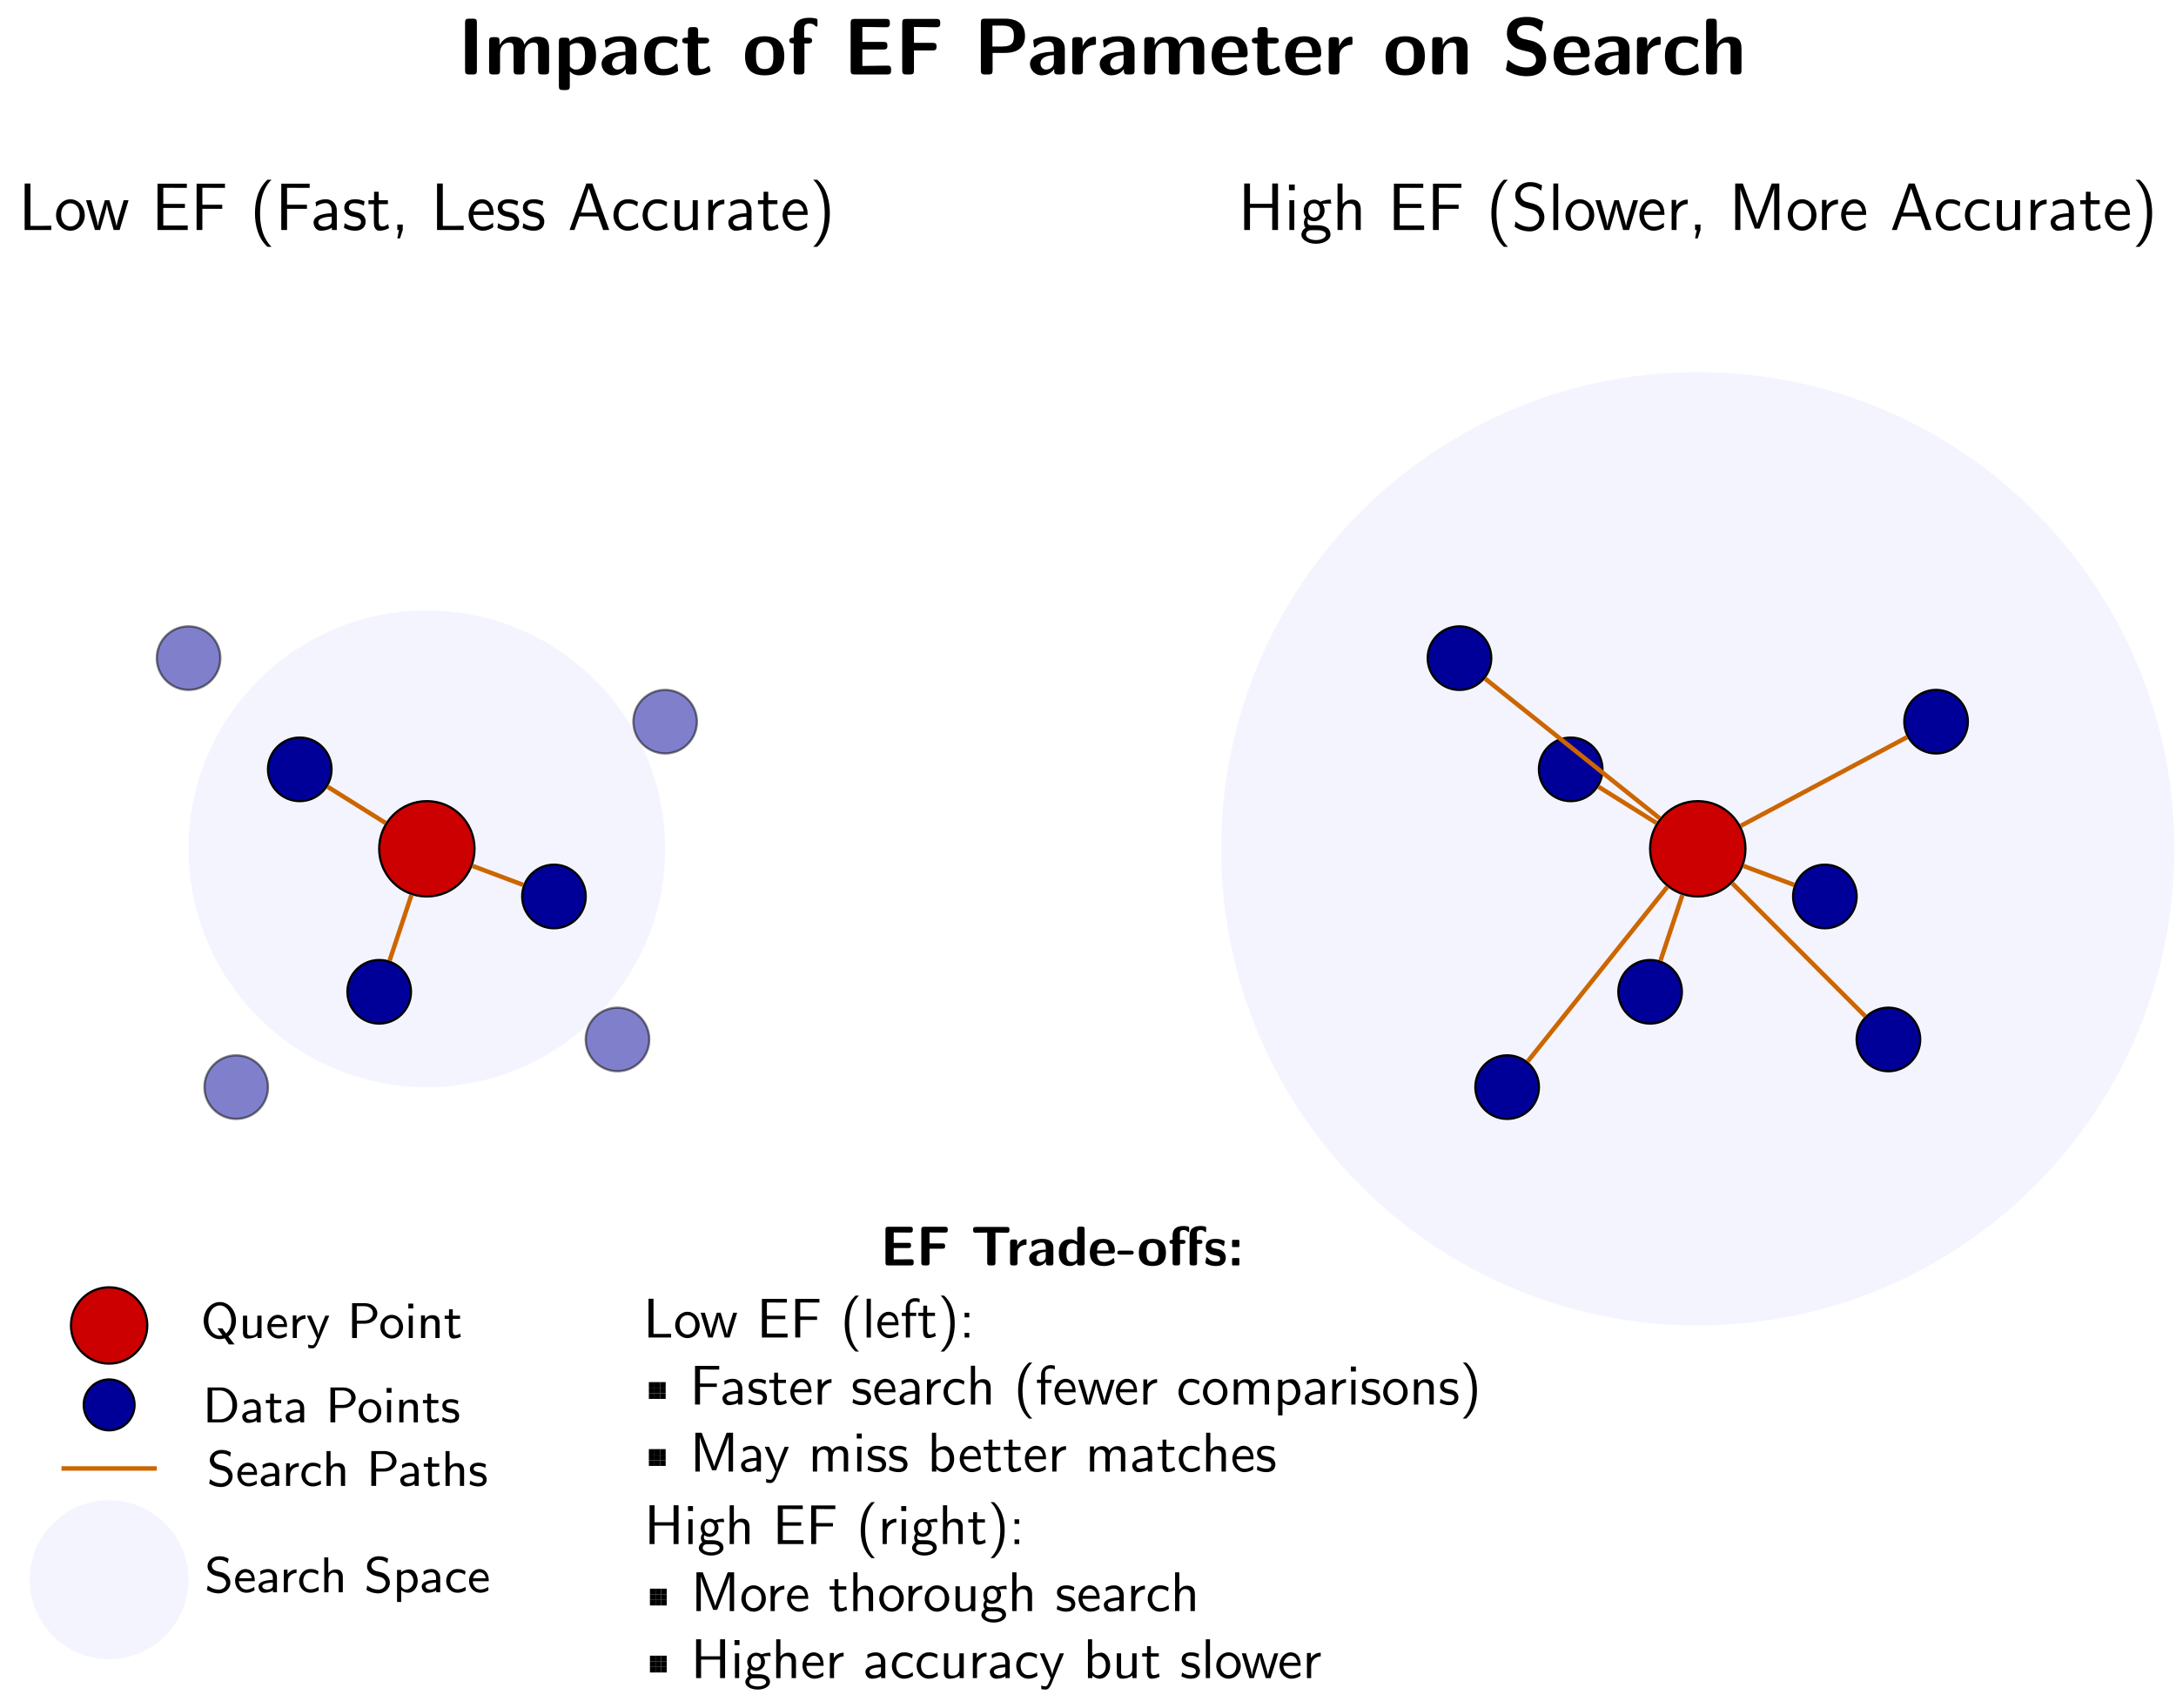 <?xml version="1.0" encoding="UTF-8"?>
<svg xmlns="http://www.w3.org/2000/svg" xmlns:xlink="http://www.w3.org/1999/xlink" width="388.27pt" height="304.637pt" viewBox="0 0 388.27 304.637" version="1.1">
<defs>
<g>
<symbol overflow="visible" id="glyph0-0">
<path style="stroke:none;" d=""/>
</symbol>
<symbol overflow="visible" id="glyph0-1">
<path style="stroke:none;" d="M 3.422 -9.266 C 3.422 -9.719 3.328 -9.953 2.734 -9.953 L 2.016 -9.953 C 1.484 -9.953 1.312 -9.797 1.312 -9.266 L 1.312 -0.688 C 1.312 -0.172 1.484 0 2.016 0 L 2.734 0 C 3.281 0 3.422 -0.188 3.422 -0.688 Z M 3.422 -9.266 "/>
</symbol>
<symbol overflow="visible" id="glyph0-2">
<path style="stroke:none;" d="M 11.562 -4.656 C 11.562 -6.141 10.938 -6.734 9.469 -6.734 C 8.453 -6.734 7.656 -6.25 7.141 -5.312 C 6.906 -6.688 5.688 -6.734 5.094 -6.734 C 4.812 -6.734 4.219 -6.734 3.578 -6.25 C 3.125 -5.922 2.844 -5.469 2.734 -5.25 L 2.719 -5.25 L 2.719 -5.969 C 2.719 -6.422 2.625 -6.656 2.031 -6.656 L 1.547 -6.656 C 1.031 -6.656 0.859 -6.5 0.859 -5.969 L 0.859 -0.688 C 0.859 -0.172 1.016 0 1.547 0 L 2.125 0 C 2.672 0 2.812 -0.188 2.812 -0.688 L 2.812 -3.859 C 2.812 -5.156 3.688 -5.688 4.391 -5.688 C 5.078 -5.688 5.234 -5.391 5.234 -4.641 L 5.234 -0.688 C 5.234 -0.172 5.391 0 5.922 0 L 6.5 0 C 7.047 0 7.188 -0.188 7.188 -0.688 L 7.188 -3.859 C 7.188 -5.156 8.062 -5.688 8.766 -5.688 C 9.453 -5.688 9.609 -5.391 9.609 -4.641 L 9.609 -0.688 C 9.609 -0.172 9.766 0 10.297 0 L 10.875 0 C 11.422 0 11.562 -0.188 11.562 -0.688 Z M 11.562 -4.656 "/>
</symbol>
<symbol overflow="visible" id="glyph0-3">
<path style="stroke:none;" d="M 2.828 -0.562 C 3.469 0.156 4.266 0.156 4.453 0.156 C 7.5 0.156 7.5 -2.594 7.5 -3.312 C 7.5 -4.016 7.5 -6.734 4.906 -6.734 C 4.062 -6.734 3.297 -6.391 2.781 -5.891 C 2.781 -6.422 2.578 -6.562 2.094 -6.562 L 1.562 -6.562 C 1.047 -6.562 0.875 -6.406 0.875 -5.875 L 0.875 2.094 C 0.875 2.609 1.031 2.781 1.562 2.781 L 2.141 2.781 C 2.688 2.781 2.828 2.594 2.828 2.094 Z M 2.828 -5.141 C 2.984 -5.281 3.453 -5.609 4.078 -5.609 C 5.531 -5.609 5.547 -3.922 5.547 -3.281 C 5.547 -2.719 5.547 -0.875 3.938 -0.875 C 3.594 -0.875 3.344 -0.984 3.172 -1.125 C 2.828 -1.359 2.828 -1.438 2.828 -1.688 Z M 2.828 -5.141 "/>
</symbol>
<symbol overflow="visible" id="glyph0-4">
<path style="stroke:none;" d="M 6.656 -4.531 C 6.656 -6.797 4.469 -6.812 3.766 -6.812 C 3.078 -6.812 2.359 -6.75 1.406 -6.359 C 1.109 -6.219 1.031 -6.188 1.031 -6.031 C 1.031 -5.922 1.125 -5.094 1.141 -4.984 C 1.141 -4.891 1.219 -4.812 1.312 -4.812 C 1.391 -4.812 1.438 -4.859 1.484 -4.906 C 2.094 -5.547 2.812 -5.859 3.703 -5.859 C 4.469 -5.859 4.703 -5.391 4.703 -4.547 L 4.703 -4.047 C 4.203 -4.047 0.438 -4.016 0.438 -1.906 C 0.438 -0.906 1.25 0.156 2.516 0.156 C 3 0.156 4.078 0.016 4.75 -0.969 L 4.75 -0.688 C 4.75 -0.234 4.844 0 5.438 0 L 5.969 0 C 6.516 0 6.656 -0.188 6.656 -0.688 Z M 4.703 -2.203 C 4.703 -0.875 3.344 -0.875 3.297 -0.875 C 2.703 -0.875 2.312 -1.391 2.312 -1.938 C 2.312 -3.344 4.297 -3.438 4.703 -3.453 Z M 4.703 -2.203 "/>
</symbol>
<symbol overflow="visible" id="glyph0-5">
<path style="stroke:none;" d="M 6.562 -0.719 C 6.562 -0.875 6.5 -1.531 6.469 -1.719 C 6.469 -1.766 6.438 -1.906 6.297 -1.906 C 6.234 -1.906 6.203 -1.906 6.062 -1.766 C 5.828 -1.547 5.156 -0.969 3.969 -0.969 C 2.484 -0.969 2.484 -2.406 2.484 -3.328 C 2.484 -4.484 2.547 -5.688 4.016 -5.688 C 4.953 -5.688 5.328 -5.469 5.859 -5.031 C 6.031 -4.875 6.047 -4.875 6.109 -4.875 C 6.25 -4.875 6.281 -5 6.297 -5.062 C 6.328 -5.172 6.469 -5.984 6.469 -6.047 C 6.469 -6.188 6.375 -6.234 6.125 -6.359 C 5.438 -6.672 5 -6.812 4 -6.812 C 1.859 -6.812 0.531 -5.812 0.531 -3.297 C 0.531 -0.922 1.766 0.156 3.938 0.156 C 4.312 0.156 5.172 0.141 6.141 -0.344 C 6.547 -0.562 6.562 -0.578 6.562 -0.719 Z M 6.562 -0.719 "/>
</symbol>
<symbol overflow="visible" id="glyph0-6">
<path style="stroke:none;" d="M 3.125 -5.531 L 4.406 -5.531 C 4.578 -5.531 5.094 -5.531 5.094 -6.047 C 5.094 -6.562 4.578 -6.562 4.406 -6.562 L 3.125 -6.562 L 3.125 -7.766 C 3.125 -8.219 3.031 -8.453 2.438 -8.453 L 2 -8.453 C 1.484 -8.453 1.312 -8.297 1.312 -7.766 L 1.312 -6.562 L 0.969 -6.562 C 0.812 -6.562 0.281 -6.562 0.281 -6.047 C 0.281 -5.531 0.797 -5.531 0.969 -5.531 L 1.266 -5.531 L 1.266 -1.906 C 1.266 -0.453 1.781 0.156 2.766 0.156 C 2.891 0.156 3.531 0.156 4.281 -0.078 C 4.516 -0.141 5.344 -0.406 5.344 -0.672 C 5.344 -0.719 5.328 -0.812 5.234 -1.125 C 5.156 -1.406 5.141 -1.484 5 -1.484 C 4.938 -1.484 4.922 -1.484 4.828 -1.391 C 4.672 -1.281 4.281 -0.969 3.688 -0.969 C 3.344 -0.969 3.125 -1.203 3.125 -2.156 Z M 3.125 -5.531 "/>
</symbol>
<symbol overflow="visible" id="glyph0-7">
<path style="stroke:none;" d="M 7.438 -3.234 C 7.438 -5.578 6.281 -6.812 3.938 -6.812 C 1.547 -6.812 0.438 -5.531 0.438 -3.234 C 0.438 -0.891 1.672 0.156 3.938 0.156 C 6.188 0.156 7.438 -0.875 7.438 -3.234 Z M 3.938 -0.969 C 2.391 -0.969 2.391 -2.25 2.391 -3.406 C 2.391 -4.5 2.391 -5.781 3.938 -5.781 C 5.484 -5.781 5.484 -4.516 5.484 -3.406 C 5.484 -2.266 5.484 -0.969 3.938 -0.969 Z M 3.938 -0.969 "/>
</symbol>
<symbol overflow="visible" id="glyph0-8">
<path style="stroke:none;" d="M 3.141 -5.531 L 3.828 -5.531 C 4 -5.531 4.516 -5.531 4.516 -6.047 C 4.516 -6.562 4 -6.562 3.828 -6.562 L 3.094 -6.562 L 3.094 -8.141 C 3.094 -8.5 3.094 -9.078 4.031 -9.078 C 4.484 -9.078 4.781 -8.953 5.062 -8.672 C 5.156 -8.562 5.203 -8.531 5.281 -8.531 C 5.469 -8.531 5.469 -8.672 5.469 -8.906 L 5.469 -9.562 C 5.469 -9.906 5.453 -9.922 4.969 -10.031 C 4.547 -10.109 4.25 -10.109 4.031 -10.109 C 2.953 -10.109 1.234 -9.875 1.234 -7.719 L 1.234 -6.562 C 0.938 -6.562 0.438 -6.562 0.438 -6.047 C 0.438 -5.531 0.922 -5.531 1.234 -5.531 L 1.234 -0.688 C 1.234 -0.172 1.391 0 1.922 0 L 2.453 0 C 3 0 3.141 -0.188 3.141 -0.688 Z M 3.141 -5.531 "/>
</symbol>
<symbol overflow="visible" id="glyph0-9">
<path style="stroke:none;" d="M 3.406 -4.453 L 7.188 -4.453 C 7.625 -4.453 7.875 -4.562 7.875 -5.141 C 7.875 -5.672 7.688 -5.812 7.188 -5.812 L 3.406 -5.812 L 3.406 -8.469 L 4.109 -8.469 C 5.234 -8.469 6.375 -8.422 7.484 -8.422 C 7.984 -8.422 8.312 -8.422 8.312 -9.109 L 8.312 -9.219 C 8.312 -9.688 8.219 -9.906 7.625 -9.906 L 2 -9.906 C 1.484 -9.906 1.312 -9.75 1.312 -9.219 L 1.312 -0.688 C 1.312 -0.172 1.469 0 2 0 L 7.844 0 C 8.391 0 8.531 -0.188 8.531 -0.688 L 8.531 -0.891 C 8.531 -1.578 8.203 -1.578 7.734 -1.578 C 6.984 -1.578 6.25 -1.547 5.516 -1.547 C 5.156 -1.547 3.672 -1.531 3.406 -1.516 Z M 3.406 -4.453 "/>
</symbol>
<symbol overflow="visible" id="glyph0-10">
<path style="stroke:none;" d="M 3.406 -4.281 L 6.734 -4.281 C 7.188 -4.281 7.438 -4.391 7.438 -4.969 C 7.438 -5.5 7.25 -5.641 6.734 -5.641 L 3.406 -5.641 L 3.406 -8.469 L 4.031 -8.469 C 5.109 -8.469 6.203 -8.422 7.266 -8.422 C 7.766 -8.422 8.094 -8.422 8.094 -9.109 L 8.094 -9.219 C 8.094 -9.688 7.984 -9.906 7.406 -9.906 L 2 -9.906 C 1.484 -9.906 1.312 -9.75 1.312 -9.219 L 1.312 -0.688 C 1.312 -0.172 1.469 0 2 0 L 2.719 0 C 3.266 0 3.406 -0.188 3.406 -0.688 Z M 3.406 -4.281 "/>
</symbol>
<symbol overflow="visible" id="glyph0-11">
<path style="stroke:none;" d="M 3.406 -3.844 L 5.594 -3.844 C 7.844 -3.844 9.188 -4.797 9.188 -6.859 C 9.188 -9.016 7.781 -9.953 5.578 -9.953 L 2 -9.953 C 1.484 -9.953 1.312 -9.797 1.312 -9.266 L 1.312 -0.688 C 1.312 -0.172 1.469 0 2 0 L 2.719 0 C 3.266 0 3.406 -0.188 3.406 -0.688 Z M 5.141 -8.719 C 7.016 -8.719 7.203 -7.859 7.203 -6.859 C 7.203 -5.891 7.047 -4.984 5.125 -4.984 L 3.375 -4.984 L 3.375 -8.719 Z M 5.141 -8.719 "/>
</symbol>
<symbol overflow="visible" id="glyph0-12">
<path style="stroke:none;" d="M 2.781 -3.297 C 2.781 -4.656 3.922 -5.219 4.812 -5.281 C 5.078 -5.297 5.109 -5.297 5.109 -5.672 L 5.109 -6.344 C 5.109 -6.625 5.109 -6.734 4.844 -6.734 C 4.453 -6.734 3.406 -6.578 2.719 -5.031 L 2.719 -5.969 C 2.719 -6.422 2.609 -6.656 2.016 -6.656 L 1.562 -6.656 C 1.047 -6.656 0.875 -6.5 0.875 -5.969 L 0.875 -0.688 C 0.875 -0.172 1.031 0 1.562 0 L 2.094 0 C 2.641 0 2.781 -0.188 2.781 -0.688 Z M 2.781 -3.297 "/>
</symbol>
<symbol overflow="visible" id="glyph0-13">
<path style="stroke:none;" d="M 6.188 -3.062 C 6.516 -3.062 6.875 -3.078 6.875 -3.734 C 6.875 -5.578 6.016 -6.812 3.875 -6.812 C 1.578 -6.812 0.438 -5.516 0.438 -3.344 C 0.438 -0.984 1.812 0.156 4.062 0.156 C 4.609 0.156 5.422 0.094 6.375 -0.391 C 6.688 -0.547 6.781 -0.594 6.781 -0.766 C 6.781 -0.859 6.734 -1.281 6.734 -1.391 C 6.672 -1.844 6.656 -1.844 6.531 -1.844 C 6.469 -1.844 6.438 -1.844 6.281 -1.703 C 5.438 -0.969 4.578 -0.875 4.109 -0.875 C 2.5 -0.875 2.328 -2.156 2.281 -3.062 Z M 2.297 -3.828 C 2.344 -4.703 2.625 -5.781 3.875 -5.781 C 5.016 -5.781 5.234 -4.953 5.281 -3.828 Z M 2.297 -3.828 "/>
</symbol>
<symbol overflow="visible" id="glyph0-14">
<path style="stroke:none;" d="M 7.172 -4.656 C 7.172 -6.141 6.547 -6.734 5.078 -6.734 C 3.578 -6.734 2.922 -5.641 2.734 -5.25 L 2.719 -5.25 L 2.719 -5.969 C 2.719 -6.422 2.625 -6.656 2.031 -6.656 L 1.547 -6.656 C 1.031 -6.656 0.859 -6.5 0.859 -5.969 L 0.859 -0.688 C 0.859 -0.172 1.016 0 1.547 0 L 2.125 0 C 2.672 0 2.812 -0.188 2.812 -0.688 L 2.812 -3.859 C 2.812 -5.109 3.641 -5.688 4.391 -5.688 C 5.078 -5.688 5.219 -5.359 5.219 -4.641 L 5.219 -0.688 C 5.219 -0.234 5.328 0 5.906 0 L 6.484 0 C 7.031 0 7.172 -0.188 7.172 -0.688 Z M 7.172 -4.656 "/>
</symbol>
<symbol overflow="visible" id="glyph0-15">
<path style="stroke:none;" d="M 3.875 -6.328 C 3.562 -6.391 2.672 -6.734 2.672 -7.547 C 2.672 -8.766 3.891 -8.797 4.375 -8.797 C 5.172 -8.797 5.891 -8.609 6.594 -7.922 C 6.828 -7.703 6.844 -7.688 6.906 -7.688 C 6.984 -7.688 7.062 -7.734 7.094 -7.953 L 7.312 -9.188 C 7.344 -9.312 7.344 -9.344 7.344 -9.375 C 7.344 -9.5 7.328 -9.516 6.969 -9.703 C 5.953 -10.203 5.109 -10.266 4.375 -10.266 C 3.094 -10.266 0.875 -9.969 0.875 -7.281 C 0.875 -6.266 1.406 -5.609 1.672 -5.328 C 2.406 -4.578 3.078 -4.438 4.203 -4.172 C 5 -3.984 5.328 -3.922 5.641 -3.625 C 5.781 -3.484 6.078 -3.188 6.078 -2.641 C 6.078 -1.297 4.844 -1.25 4.375 -1.25 C 3.172 -1.25 2.125 -1.734 1.406 -2.375 C 1.234 -2.547 1.203 -2.547 1.141 -2.547 C 1.062 -2.547 0.984 -2.516 0.953 -2.297 L 0.734 -1.047 C 0.703 -0.938 0.703 -0.906 0.703 -0.859 C 0.703 -0.562 2.188 -0.047 2.266 -0.016 C 3.234 0.281 4 0.312 4.375 0.312 C 6.531 0.312 7.875 -0.641 7.875 -2.875 C 7.875 -4.469 6.688 -5.688 5.25 -6.016 Z M 3.875 -6.328 "/>
</symbol>
<symbol overflow="visible" id="glyph0-16">
<path style="stroke:none;" d="M 7.172 -4.656 C 7.172 -6.141 6.547 -6.734 5.078 -6.734 C 3.641 -6.734 2.984 -5.734 2.781 -5.328 L 2.766 -5.328 L 2.766 -9.266 C 2.766 -9.719 2.672 -9.953 2.078 -9.953 L 1.547 -9.953 C 1.031 -9.953 0.859 -9.797 0.859 -9.266 L 0.859 -0.688 C 0.859 -0.172 1.016 0 1.547 0 L 2.125 0 C 2.672 0 2.812 -0.188 2.812 -0.688 L 2.812 -3.859 C 2.812 -5.109 3.641 -5.688 4.391 -5.688 C 5.078 -5.688 5.219 -5.359 5.219 -4.641 L 5.219 -0.688 C 5.219 -0.234 5.328 0 5.906 0 L 6.484 0 C 7.031 0 7.172 -0.188 7.172 -0.688 Z M 7.172 -4.656 "/>
</symbol>
<symbol overflow="visible" id="glyph1-0">
<path style="stroke:none;" d=""/>
</symbol>
<symbol overflow="visible" id="glyph1-1">
<path style="stroke:none;" d="M 2.109 -8.297 L 1.078 -8.297 L 1.078 0 L 5.828 0 L 5.828 -0.766 C 4.766 -0.734 3.734 -0.734 2.672 -0.734 L 2.109 -0.734 Z M 2.109 -8.297 "/>
</symbol>
<symbol overflow="visible" id="glyph1-2">
<path style="stroke:none;" d="M 5.484 -2.625 C 5.484 -4.25 4.297 -5.484 2.922 -5.484 C 1.516 -5.484 0.359 -4.219 0.359 -2.625 C 0.359 -1.062 1.547 0.125 2.922 0.125 C 4.328 0.125 5.484 -1.094 5.484 -2.625 Z M 2.922 -0.625 C 2.062 -0.625 1.266 -1.344 1.266 -2.75 C 1.266 -4.203 2.156 -4.766 2.922 -4.766 C 3.734 -4.766 4.578 -4.141 4.578 -2.75 C 4.578 -1.281 3.734 -0.625 2.922 -0.625 Z M 2.922 -0.625 "/>
</symbol>
<symbol overflow="visible" id="glyph1-3">
<path style="stroke:none;" d="M 7.766 -5.312 L 6.891 -5.312 L 6.188 -2.875 C 6.016 -2.312 5.672 -1.188 5.625 -0.672 C 5.578 -0.953 5.391 -1.75 5.141 -2.609 L 4.344 -5.312 L 3.531 -5.312 L 2.844 -2.969 C 2.625 -2.219 2.344 -1.188 2.312 -0.688 L 2.297 -0.688 C 2.281 -0.922 2.156 -1.547 1.922 -2.359 L 1.078 -5.312 L 0.172 -5.312 L 1.766 0 L 2.688 0 C 3.141 -1.5 3.844 -3.781 3.906 -4.609 L 3.922 -4.609 C 3.938 -4.125 4.188 -3.266 4.266 -2.984 L 5.109 0 L 6.172 0 Z M 7.766 -5.312 "/>
</symbol>
<symbol overflow="visible" id="glyph1-4">
<path style="stroke:none;" d="M 5.969 -3.938 L 5.969 -4.656 L 2.109 -4.656 L 2.109 -7.531 L 3.734 -7.531 C 3.875 -7.531 4.016 -7.516 4.156 -7.516 L 6.312 -7.516 L 6.312 -8.266 L 1.078 -8.266 L 1.078 0 L 6.469 0 L 6.469 -0.812 L 4.906 -0.812 C 4.75 -0.812 4.609 -0.797 4.469 -0.797 L 2.109 -0.797 L 2.109 -3.938 Z M 5.969 -3.938 "/>
</symbol>
<symbol overflow="visible" id="glyph1-5">
<path style="stroke:none;" d="M 5.656 -3.781 L 5.656 -4.5 L 2.109 -4.5 L 2.109 -7.531 L 3.641 -7.531 C 3.797 -7.531 3.938 -7.516 4.078 -7.516 L 6.141 -7.516 L 6.141 -8.266 L 1.078 -8.266 L 1.078 0 L 2.109 0 L 2.109 -3.781 Z M 5.656 -3.781 "/>
</symbol>
<symbol overflow="visible" id="glyph1-6">
<path style="stroke:none;" d="M 3.172 -8.969 C 1.391 -7.359 0.938 -4.938 0.938 -2.984 C 0.938 -0.891 1.453 1.453 3.172 3 L 3.891 3 C 3.438 2.562 2.703 1.641 2.281 0.281 C 1.953 -0.781 1.844 -1.891 1.844 -2.969 C 1.844 -6.5 3.094 -8.219 3.891 -8.969 Z M 3.172 -8.969 "/>
</symbol>
<symbol overflow="visible" id="glyph1-7">
<path style="stroke:none;" d="M 4.672 -3.5 C 4.672 -4.656 3.844 -5.484 2.734 -5.484 C 2.016 -5.484 1.484 -5.312 0.891 -4.984 L 0.969 -4.203 C 1.5 -4.578 2.047 -4.797 2.734 -4.797 C 3.281 -4.797 3.766 -4.344 3.766 -3.484 L 3.766 -2.984 C 3.234 -2.969 2.516 -2.922 1.797 -2.688 C 0.984 -2.422 0.531 -1.969 0.531 -1.375 C 0.531 -0.844 0.844 0.125 1.859 0.125 C 2.516 0.125 3.344 -0.078 3.797 -0.438 L 3.797 0 L 4.672 0 Z M 3.766 -1.609 C 3.766 -1.359 3.766 -1.078 3.375 -0.844 C 3.047 -0.641 2.641 -0.594 2.469 -0.594 C 1.812 -0.594 1.375 -0.938 1.375 -1.391 C 1.375 -2.203 3.031 -2.375 3.766 -2.375 Z M 3.766 -1.609 "/>
</symbol>
<symbol overflow="visible" id="glyph1-8">
<path style="stroke:none;" d="M 4.016 -5.109 C 3.25 -5.469 2.609 -5.484 2.328 -5.484 C 2.062 -5.484 0.391 -5.484 0.391 -3.938 C 0.391 -3.406 0.688 -3.047 0.859 -2.875 C 1.297 -2.516 1.594 -2.453 2.297 -2.312 C 2.688 -2.219 3.375 -2.078 3.375 -1.453 C 3.375 -0.625 2.453 -0.625 2.281 -0.625 C 1.812 -0.625 1.109 -0.75 0.469 -1.219 L 0.328 -0.406 C 0.375 -0.375 1.188 0.125 2.297 0.125 C 3.844 0.125 4.203 -0.812 4.203 -1.516 C 4.203 -2.125 3.844 -2.516 3.797 -2.562 C 3.344 -3.031 2.984 -3.094 2.266 -3.234 C 1.828 -3.328 1.219 -3.438 1.219 -4.047 C 1.219 -4.781 2.062 -4.781 2.219 -4.781 C 2.844 -4.781 3.344 -4.641 3.875 -4.344 Z M 4.016 -5.109 "/>
</symbol>
<symbol overflow="visible" id="glyph1-9">
<path style="stroke:none;" d="M 2.047 -4.609 L 3.688 -4.609 L 3.688 -5.312 L 2.047 -5.312 L 2.047 -6.828 L 1.219 -6.828 L 1.219 -5.312 L 0.219 -5.312 L 0.219 -4.609 L 1.188 -4.609 L 1.188 -1.406 C 1.188 -0.703 1.344 0.125 2.172 0.125 C 2.969 0.125 3.531 -0.156 3.891 -0.344 L 3.719 -1.047 C 3.297 -0.672 2.859 -0.625 2.641 -0.625 C 2.109 -0.625 2.047 -1.188 2.047 -1.609 Z M 2.047 -4.609 "/>
</symbol>
<symbol overflow="visible" id="glyph1-10">
<path style="stroke:none;" d="M 2.109 -0.016 L 2.109 -0.969 L 1.141 -0.969 L 1.141 0 L 1.438 0 L 1.141 1.5 L 1.609 1.5 Z M 2.109 -0.016 "/>
</symbol>
<symbol overflow="visible" id="glyph1-11">
<path style="stroke:none;" d="M 4.859 -2.688 C 4.859 -3.203 4.812 -3.938 4.438 -4.562 C 3.938 -5.391 3.109 -5.484 2.766 -5.484 C 1.469 -5.484 0.391 -4.25 0.391 -2.688 C 0.391 -1.109 1.547 0.125 2.922 0.125 C 3.484 0.125 4.141 -0.031 4.797 -0.516 C 4.797 -0.562 4.75 -0.938 4.75 -0.953 C 4.75 -0.969 4.719 -1.234 4.719 -1.281 C 4.016 -0.688 3.312 -0.594 2.953 -0.594 C 2.031 -0.594 1.25 -1.422 1.219 -2.688 Z M 1.297 -3.328 C 1.5 -4.141 2.062 -4.766 2.766 -4.766 C 3.125 -4.766 3.953 -4.609 4.156 -3.328 Z M 1.297 -3.328 "/>
</symbol>
<symbol overflow="visible" id="glyph1-12">
<path style="stroke:none;" d="M 4.391 -8.297 L 3.328 -8.297 L 0.328 0 L 1.203 0 L 2.078 -2.422 L 5.453 -2.422 L 6.328 0 L 7.406 0 Z M 3.766 -7.438 L 5.203 -3.094 L 2.344 -3.094 Z M 3.766 -7.438 "/>
</symbol>
<symbol overflow="visible" id="glyph1-13">
<path style="stroke:none;" d="M 4.797 -1.297 C 4.25 -0.844 3.641 -0.625 2.969 -0.625 C 1.969 -0.625 1.328 -1.5 1.328 -2.672 C 1.328 -3.656 1.812 -4.75 3 -4.75 C 3.797 -4.75 4.141 -4.547 4.656 -4.203 L 4.797 -4.984 C 4.094 -5.391 3.703 -5.484 3 -5.484 C 1.344 -5.484 0.422 -4.031 0.422 -2.672 C 0.422 -1.141 1.516 0.125 2.953 0.125 C 3.531 0.125 4.203 -0.031 4.859 -0.5 C 4.859 -0.531 4.828 -0.906 4.812 -0.953 Z M 4.797 -1.297 "/>
</symbol>
<symbol overflow="visible" id="glyph1-14">
<path style="stroke:none;" d="M 5.062 -5.312 L 4.156 -5.312 L 4.156 -1.891 C 4.156 -0.984 3.531 -0.531 2.75 -0.531 C 1.906 -0.531 1.828 -0.844 1.828 -1.375 L 1.828 -5.312 L 0.922 -5.312 L 0.922 -1.328 C 0.922 -0.469 1.188 0.125 2.172 0.125 C 2.516 0.125 3.453 0.062 4.188 -0.594 L 4.188 0 L 5.062 0 Z M 5.062 -5.312 "/>
</symbol>
<symbol overflow="visible" id="glyph1-15">
<path style="stroke:none;" d="M 1.812 -2.625 C 1.812 -3.828 2.719 -4.609 3.797 -4.625 L 3.797 -5.422 C 2.719 -5.422 2.078 -4.781 1.75 -4.312 L 1.75 -5.359 L 0.938 -5.359 L 0.938 0 L 1.812 0 Z M 1.812 -2.625 "/>
</symbol>
<symbol overflow="visible" id="glyph1-16">
<path style="stroke:none;" d="M 1.359 3 C 3.156 1.406 3.609 -1.031 3.609 -2.969 C 3.609 -5.078 3.094 -7.422 1.359 -8.969 L 0.641 -8.969 C 1.109 -8.531 1.844 -7.609 2.266 -6.25 C 2.578 -5.188 2.703 -4.078 2.703 -2.984 C 2.703 0.531 1.453 2.266 0.641 3 Z M 1.359 3 "/>
</symbol>
<symbol overflow="visible" id="glyph1-17">
<path style="stroke:none;" d="M 7.109 -8.297 L 6.078 -8.297 L 6.078 -4.672 L 2.109 -4.672 L 2.109 -8.297 L 1.078 -8.297 L 1.078 0 L 2.109 0 L 2.109 -3.953 L 6.078 -3.953 L 6.078 0 L 7.109 0 Z M 7.109 -8.297 "/>
</symbol>
<symbol overflow="visible" id="glyph1-18">
<path style="stroke:none;" d="M 1.891 -8.109 L 0.859 -8.109 L 0.859 -7.094 L 1.891 -7.094 Z M 1.812 -5.312 L 0.938 -5.312 L 0.938 0 L 1.812 0 Z M 1.812 -5.312 "/>
</symbol>
<symbol overflow="visible" id="glyph1-19">
<path style="stroke:none;" d="M 4.078 -4.703 C 4.078 -4.703 4.094 -4.688 4.109 -4.656 C 4.359 -4.688 4.625 -4.719 5.062 -4.719 C 5.109 -4.719 5.375 -4.719 5.672 -4.703 L 5.547 -5.422 C 5.312 -5.422 4.5 -5.422 3.719 -5.031 C 3.328 -5.359 2.844 -5.422 2.609 -5.422 C 1.562 -5.422 0.734 -4.547 0.734 -3.5 C 0.734 -3.078 0.859 -2.672 1.125 -2.312 C 0.844 -1.938 0.781 -1.578 0.781 -1.297 C 0.781 -0.844 0.938 -0.547 1.078 -0.391 C 0.469 0 0.328 0.516 0.328 0.844 C 0.328 1.719 1.453 2.453 2.922 2.453 C 4.375 2.453 5.516 1.75 5.516 0.844 C 5.516 -0.844 3.578 -0.844 3.094 -0.844 L 2.078 -0.844 C 1.906 -0.844 1.406 -0.844 1.406 -1.469 C 1.406 -1.734 1.453 -1.812 1.516 -1.906 C 1.719 -1.766 2.109 -1.562 2.594 -1.562 C 3.625 -1.562 4.469 -2.422 4.469 -3.5 C 4.469 -3.938 4.312 -4.375 4.062 -4.703 Z M 2.609 -2.219 C 2.078 -2.219 1.547 -2.578 1.547 -3.484 C 1.547 -4.547 2.219 -4.766 2.594 -4.766 C 3.125 -4.766 3.641 -4.406 3.641 -3.5 C 3.641 -2.438 2.969 -2.219 2.609 -2.219 Z M 3.109 0.031 C 3.375 0.031 4.688 0.031 4.688 0.844 C 4.688 1.406 3.859 1.797 2.922 1.797 C 2 1.797 1.156 1.422 1.156 0.844 C 1.156 0.797 1.156 0.031 2.062 0.031 Z M 3.109 0.031 "/>
</symbol>
<symbol overflow="visible" id="glyph1-20">
<path style="stroke:none;" d="M 5.062 -3.594 C 5.062 -4.328 4.906 -5.422 3.469 -5.422 C 2.641 -5.422 2.094 -4.953 1.812 -4.609 L 1.812 -8.297 L 0.922 -8.297 L 0.922 0 L 1.828 0 L 1.828 -2.969 C 1.828 -3.719 2.109 -4.703 3.016 -4.703 C 4.125 -4.703 4.156 -3.938 4.156 -3.516 L 4.156 0 L 5.062 0 Z M 5.062 -3.594 "/>
</symbol>
<symbol overflow="visible" id="glyph1-21">
<path style="stroke:none;" d="M 5.438 -7.953 C 4.953 -8.219 4.344 -8.547 3.281 -8.547 C 1.688 -8.547 0.641 -7.406 0.641 -6.203 C 0.641 -5.359 1.156 -4.812 1.219 -4.75 C 1.812 -4.141 2.219 -4.047 2.969 -3.844 C 4 -3.594 4.156 -3.547 4.547 -3.156 C 4.75 -2.938 4.922 -2.562 4.922 -2.141 C 4.922 -1.312 4.25 -0.547 3.219 -0.547 C 2.344 -0.547 1.406 -0.891 0.703 -1.547 L 0.531 -0.578 C 1.609 0.141 2.672 0.25 3.219 0.25 C 4.75 0.25 5.844 -0.938 5.844 -2.266 C 5.844 -3.031 5.469 -3.594 5.219 -3.891 C 4.656 -4.484 4.219 -4.609 3.422 -4.812 C 2.609 -5.016 2.312 -5.078 2.047 -5.328 C 1.891 -5.5 1.562 -5.797 1.562 -6.328 C 1.562 -7.062 2.219 -7.766 3.281 -7.766 C 4.297 -7.766 4.828 -7.375 5.266 -7 Z M 5.438 -7.953 "/>
</symbol>
<symbol overflow="visible" id="glyph1-22">
<path style="stroke:none;" d="M 1.812 -8.297 L 0.938 -8.297 L 0.938 0 L 1.812 0 Z M 1.812 -8.297 "/>
</symbol>
<symbol overflow="visible" id="glyph1-23">
<path style="stroke:none;" d="M 2.5 -8.297 L 1.141 -8.297 L 1.141 0 L 2.062 0 L 2.062 -7.375 C 2.234 -6.562 4.172 -1.453 4.625 -0.25 L 5.5 -0.25 C 5.891 -1.281 7.859 -6.484 8.078 -7.391 L 8.094 -7.391 L 8.094 0 L 9.016 0 L 9.016 -8.297 L 7.656 -8.297 L 6.281 -4.609 C 5.672 -2.938 5.203 -1.688 5.078 -1.141 L 5.062 -1.141 C 5.031 -1.344 4.875 -1.781 4.719 -2.25 C 4.5 -2.891 4.5 -2.922 4.312 -3.406 Z M 2.5 -8.297 "/>
</symbol>
<symbol overflow="visible" id="glyph2-0">
<path style="stroke:none;" d=""/>
</symbol>
<symbol overflow="visible" id="glyph2-1">
<path style="stroke:none;" d="M 4.922 -0.297 C 5.719 -0.859 6.281 -1.875 6.281 -3.078 C 6.281 -4.984 4.953 -6.422 3.406 -6.422 C 1.844 -6.422 0.516 -4.984 0.516 -3.078 C 0.516 -1.219 1.859 0.203 3.406 0.203 C 3.672 0.203 4.031 0.141 4.266 0.047 L 5.016 1.141 L 6.031 1.141 Z M 3.859 -0.469 C 3.719 -0.438 3.562 -0.406 3.406 -0.406 C 2.344 -0.406 1.344 -1.422 1.344 -3.094 C 1.344 -4.75 2.328 -5.812 3.406 -5.812 C 4.469 -5.812 5.453 -4.734 5.453 -3.094 C 5.453 -1.938 4.969 -1.188 4.516 -0.828 L 3.828 -1.734 L 2.984 -1.734 Z M 3.859 -0.469 "/>
</symbol>
<symbol overflow="visible" id="glyph2-2">
<path style="stroke:none;" d="M 4.031 -3.984 L 3.281 -3.984 L 3.281 -1.391 C 3.281 -0.672 2.719 -0.438 2.172 -0.438 C 1.531 -0.438 1.469 -0.641 1.469 -1.016 L 1.469 -3.984 L 0.719 -3.984 L 0.719 -0.984 C 0.719 -0.219 1.031 0.094 1.672 0.094 C 2.188 0.094 2.891 -0.047 3.312 -0.438 L 3.312 0 L 4.031 0 Z M 4.031 -3.984 "/>
</symbol>
<symbol overflow="visible" id="glyph2-3">
<path style="stroke:none;" d="M 3.828 -1.969 C 3.828 -2.25 3.828 -2.922 3.469 -3.469 C 3.094 -4.031 2.516 -4.141 2.172 -4.141 C 1.141 -4.141 0.312 -3.172 0.312 -2.031 C 0.312 -0.844 1.188 0.094 2.312 0.094 C 2.75 0.094 3.266 -0.016 3.781 -0.344 L 3.734 -0.953 C 3.172 -0.562 2.641 -0.484 2.328 -0.484 C 1.578 -0.484 1 -1.141 0.984 -1.969 Z M 1.031 -2.5 C 1.172 -3.062 1.609 -3.547 2.172 -3.547 C 2.516 -3.547 3.125 -3.406 3.297 -2.5 Z M 1.031 -2.5 "/>
</symbol>
<symbol overflow="visible" id="glyph2-4">
<path style="stroke:none;" d="M 1.469 -1.906 C 1.469 -2.859 2.203 -3.422 3.016 -3.438 L 3.016 -4.078 C 2.375 -4.078 1.781 -3.75 1.406 -3.219 L 1.406 -4.031 L 0.75 -4.031 L 0.75 0 L 1.469 0 Z M 1.469 -1.906 "/>
</symbol>
<symbol overflow="visible" id="glyph2-5">
<path style="stroke:none;" d="M 4.109 -3.984 L 3.406 -3.984 C 2.719 -2.344 2.234 -1.156 2.188 -0.531 C 2.156 -0.938 1.781 -1.859 1.672 -2.125 C 1.312 -3.047 1.156 -3.344 0.875 -3.984 L 0.125 -3.984 L 1.922 0 L 1.594 0.797 C 1.359 1.297 1.188 1.297 1.062 1.297 C 0.922 1.297 0.594 1.266 0.328 1.141 L 0.391 1.766 C 0.406 1.781 0.75 1.844 1.047 1.844 C 1.297 1.844 1.672 1.844 2.125 0.766 Z M 4.109 -3.984 "/>
</symbol>
<symbol overflow="visible" id="glyph2-6">
<path style="stroke:none;" d="M 3.188 -2.562 C 4.453 -2.562 5.375 -3.422 5.375 -4.406 C 5.375 -5.359 4.469 -6.219 3.188 -6.219 L 0.875 -6.219 L 0.875 0 L 1.734 0 L 1.734 -2.562 Z M 2.984 -5.688 C 4.016 -5.688 4.594 -5.125 4.594 -4.406 C 4.594 -3.688 4.016 -3.109 2.984 -3.109 L 1.703 -3.109 L 1.703 -5.688 Z M 2.984 -5.688 "/>
</symbol>
<symbol overflow="visible" id="glyph2-7">
<path style="stroke:none;" d="M 4.328 -1.969 C 4.328 -3.141 3.438 -4.141 2.297 -4.141 C 1.188 -4.141 0.266 -3.172 0.266 -1.969 C 0.266 -0.797 1.203 0.094 2.297 0.094 C 3.406 0.094 4.328 -0.812 4.328 -1.969 Z M 2.312 -0.516 C 1.609 -0.516 1.016 -1.047 1.016 -2.062 C 1.016 -3.109 1.688 -3.547 2.297 -3.547 C 2.938 -3.547 3.594 -3.094 3.594 -2.062 C 3.594 -1.016 2.953 -0.516 2.312 -0.516 Z M 2.312 -0.516 "/>
</symbol>
<symbol overflow="visible" id="glyph2-8">
<path style="stroke:none;" d="M 1.531 -6.141 L 0.656 -6.141 L 0.656 -5.281 L 1.531 -5.281 Z M 1.453 -3.984 L 0.734 -3.984 L 0.734 0 L 1.453 0 Z M 1.453 -3.984 "/>
</symbol>
<symbol overflow="visible" id="glyph2-9">
<path style="stroke:none;" d="M 4.031 -2.656 C 4.031 -3.328 3.844 -4.078 2.766 -4.078 C 2.047 -4.078 1.625 -3.672 1.422 -3.406 L 1.422 -4.031 L 0.719 -4.031 L 0.719 0 L 1.469 0 L 1.469 -2.188 C 1.469 -2.781 1.703 -3.5 2.391 -3.5 C 3.281 -3.5 3.281 -2.859 3.281 -2.594 L 3.281 0 L 4.031 0 Z M 4.031 -2.656 "/>
</symbol>
<symbol overflow="visible" id="glyph2-10">
<path style="stroke:none;" d="M 1.625 -3.422 L 2.922 -3.422 L 2.922 -3.984 L 1.625 -3.984 L 1.625 -5.125 L 0.953 -5.125 L 0.953 -3.984 L 0.172 -3.984 L 0.172 -3.422 L 0.938 -3.422 L 0.938 -1.125 C 0.938 -0.594 1.047 0.094 1.703 0.094 C 2.094 0.094 2.562 0.016 3.062 -0.234 L 2.922 -0.797 C 2.688 -0.625 2.375 -0.516 2.094 -0.516 C 1.734 -0.516 1.625 -0.828 1.625 -1.297 Z M 1.625 -3.422 "/>
</symbol>
<symbol overflow="visible" id="glyph2-11">
<path style="stroke:none;" d="M 0.875 -6.219 L 0.875 0 L 3.312 0 C 4.875 0 6.141 -1.359 6.141 -3.062 C 6.141 -4.812 4.875 -6.219 3.312 -6.219 Z M 1.703 -0.531 L 1.703 -5.688 L 3.078 -5.688 C 4.328 -5.688 5.312 -4.688 5.312 -3.062 C 5.312 -1.484 4.312 -0.531 3.094 -0.531 Z M 1.703 -0.531 "/>
</symbol>
<symbol overflow="visible" id="glyph2-12">
<path style="stroke:none;" d="M 3.688 -2.594 C 3.688 -3.484 3.047 -4.141 2.156 -4.141 C 1.562 -4.141 1.141 -3.984 0.703 -3.734 L 0.766 -3.109 C 1.203 -3.438 1.656 -3.562 2.141 -3.562 C 2.641 -3.562 2.953 -3.172 2.953 -2.578 L 2.953 -2.203 C 1.406 -2.172 0.391 -1.766 0.391 -1.047 C 0.391 -0.625 0.672 0.094 1.453 0.094 C 1.625 0.094 2.406 0.078 2.984 -0.344 L 2.984 0 L 3.688 0 Z M 2.953 -1.25 C 2.953 -1.062 2.953 -0.844 2.625 -0.656 C 2.406 -0.516 2.109 -0.484 1.922 -0.484 C 1.469 -0.484 1.078 -0.703 1.078 -1.062 C 1.078 -1.688 2.828 -1.719 2.953 -1.719 Z M 2.953 -1.25 "/>
</symbol>
<symbol overflow="visible" id="glyph2-13">
<path style="stroke:none;" d="M 3.172 -3.844 C 2.609 -4.094 2.203 -4.141 1.828 -4.141 C 1.625 -4.141 0.312 -4.141 0.312 -2.953 C 0.312 -2.516 0.562 -2.25 0.656 -2.156 C 1 -1.859 1.234 -1.812 1.844 -1.688 C 2.141 -1.641 2.641 -1.547 2.641 -1.078 C 2.641 -0.5 1.922 -0.5 1.797 -0.5 C 1.281 -0.5 0.766 -0.688 0.375 -0.953 L 0.266 -0.297 C 0.797 -0.016 1.344 0.094 1.797 0.094 C 2.391 0.094 3.312 -0.094 3.312 -1.156 C 3.312 -1.469 3.188 -1.781 2.875 -2.047 C 2.578 -2.312 2.312 -2.375 1.75 -2.469 C 1.422 -2.531 0.984 -2.625 0.984 -3.047 C 0.984 -3.562 1.609 -3.562 1.75 -3.562 C 2.406 -3.562 2.797 -3.359 3.047 -3.219 Z M 3.172 -3.844 "/>
</symbol>
<symbol overflow="visible" id="glyph2-14">
<path style="stroke:none;" d="M 2.188 -3.766 C 1.734 -3.875 1.281 -4.234 1.281 -4.75 C 1.281 -5.266 1.766 -5.781 2.578 -5.781 C 3.234 -5.781 3.672 -5.594 4.141 -5.203 L 4.281 -5.984 C 3.844 -6.203 3.406 -6.422 2.594 -6.422 C 1.312 -6.422 0.516 -5.531 0.516 -4.641 C 0.516 -4.406 0.562 -4.047 0.859 -3.641 C 1.281 -3.109 1.859 -2.969 2.219 -2.875 C 2.344 -2.844 2.906 -2.703 2.984 -2.688 C 3.391 -2.562 3.844 -2.172 3.844 -1.609 C 3.844 -1.016 3.328 -0.469 2.531 -0.469 C 1.797 -0.469 1.125 -0.75 0.562 -1.203 L 0.406 -0.422 C 1.297 0.125 2.109 0.203 2.531 0.203 C 3.766 0.203 4.594 -0.719 4.594 -1.719 C 4.594 -2.719 3.766 -3.391 3.094 -3.547 Z M 2.188 -3.766 "/>
</symbol>
<symbol overflow="visible" id="glyph2-15">
<path style="stroke:none;" d="M 3.781 -0.969 C 3.344 -0.672 2.875 -0.516 2.328 -0.516 C 1.562 -0.516 1.062 -1.141 1.062 -2 C 1.062 -2.688 1.406 -3.531 2.375 -3.531 C 2.938 -3.531 3.219 -3.422 3.672 -3.109 L 3.781 -3.734 C 3.281 -4.031 3 -4.141 2.359 -4.141 C 1.078 -4.141 0.328 -3.062 0.328 -1.984 C 0.328 -0.875 1.156 0.094 2.328 0.094 C 2.953 0.094 3.422 -0.094 3.828 -0.328 Z M 3.781 -0.969 "/>
</symbol>
<symbol overflow="visible" id="glyph2-16">
<path style="stroke:none;" d="M 4.031 -2.656 C 4.031 -3.328 3.844 -4.078 2.766 -4.078 C 2.25 -4.078 1.766 -3.844 1.438 -3.438 L 1.438 -6.219 L 0.719 -6.219 L 0.719 0 L 1.469 0 L 1.469 -2.188 C 1.469 -2.781 1.703 -3.5 2.391 -3.5 C 3.281 -3.5 3.281 -2.859 3.281 -2.594 L 3.281 0 L 4.031 0 Z M 4.031 -2.656 "/>
</symbol>
<symbol overflow="visible" id="glyph2-17">
<path style="stroke:none;" d="M 1.484 -0.406 C 1.828 -0.094 2.266 0.094 2.734 0.094 C 3.641 0.094 4.438 -0.797 4.438 -2 C 4.438 -3.078 3.859 -4.078 3 -4.078 C 2.75 -4.078 2.078 -4.031 1.469 -3.547 L 1.469 -3.984 L 0.75 -3.984 L 0.75 1.734 L 1.484 1.734 Z M 1.484 -2.984 C 1.609 -3.141 1.938 -3.469 2.453 -3.469 C 3.125 -3.469 3.688 -2.828 3.688 -1.984 C 3.688 -1.125 3.062 -0.484 2.359 -0.484 C 2.078 -0.484 1.75 -0.594 1.484 -1.047 Z M 1.484 -2.984 "/>
</symbol>
<symbol overflow="visible" id="glyph3-0">
<path style="stroke:none;" d=""/>
</symbol>
<symbol overflow="visible" id="glyph3-1">
<path style="stroke:none;" d="M 2.375 -3.094 L 5 -3.094 C 5.297 -3.094 5.469 -3.172 5.469 -3.562 C 5.469 -3.938 5.344 -4.031 5 -4.031 L 2.375 -4.031 L 2.375 -5.875 L 2.859 -5.875 C 3.641 -5.875 4.422 -5.859 5.203 -5.859 C 5.547 -5.859 5.781 -5.859 5.781 -6.328 L 5.781 -6.406 C 5.781 -6.734 5.719 -6.891 5.297 -6.891 L 1.391 -6.891 C 1.031 -6.891 0.906 -6.781 0.906 -6.406 L 0.906 -0.484 C 0.906 -0.125 1.016 0 1.391 0 L 5.453 0 C 5.828 0 5.938 -0.125 5.938 -0.484 L 5.938 -0.625 C 5.938 -1.094 5.703 -1.094 5.375 -1.094 C 4.859 -1.094 4.344 -1.078 3.828 -1.078 C 3.578 -1.078 2.547 -1.062 2.375 -1.062 Z M 2.375 -3.094 "/>
</symbol>
<symbol overflow="visible" id="glyph3-2">
<path style="stroke:none;" d="M 2.375 -2.984 L 4.688 -2.984 C 5 -2.984 5.156 -3.047 5.156 -3.453 C 5.156 -3.812 5.031 -3.922 4.688 -3.922 L 2.375 -3.922 L 2.375 -5.875 L 2.797 -5.875 C 3.547 -5.875 4.312 -5.859 5.047 -5.859 C 5.391 -5.859 5.625 -5.859 5.625 -6.328 L 5.625 -6.406 C 5.625 -6.734 5.547 -6.891 5.141 -6.891 L 1.391 -6.891 C 1.031 -6.891 0.906 -6.781 0.906 -6.406 L 0.906 -0.484 C 0.906 -0.125 1.016 0 1.391 0 L 1.891 0 C 2.266 0 2.375 -0.125 2.375 -0.484 Z M 2.375 -2.984 "/>
</symbol>
<symbol overflow="visible" id="glyph3-3">
<path style="stroke:none;" d="M 2.922 -5.859 L 2.922 -0.484 C 2.922 -0.125 3.031 0 3.406 0 L 3.906 0 C 4.281 0 4.391 -0.125 4.391 -0.484 L 4.391 -5.859 C 4.828 -5.859 5.938 -5.828 6.375 -5.828 C 6.656 -5.828 6.891 -5.828 6.891 -6.297 L 6.891 -6.375 C 6.891 -6.703 6.828 -6.859 6.422 -6.859 L 0.875 -6.859 C 0.516 -6.859 0.406 -6.75 0.406 -6.375 L 0.406 -6.297 C 0.406 -5.828 0.641 -5.828 0.922 -5.828 Z M 2.922 -5.859 "/>
</symbol>
<symbol overflow="visible" id="glyph3-4">
<path style="stroke:none;" d="M 1.938 -2.297 C 1.938 -3.234 2.719 -3.625 3.344 -3.672 C 3.531 -3.672 3.547 -3.672 3.547 -3.938 L 3.547 -4.406 C 3.547 -4.609 3.547 -4.672 3.375 -4.672 C 3.094 -4.672 2.359 -4.578 1.891 -3.5 L 1.891 -4.141 C 1.891 -4.469 1.812 -4.625 1.406 -4.625 L 1.094 -4.625 C 0.734 -4.625 0.609 -4.516 0.609 -4.141 L 0.609 -0.484 C 0.609 -0.125 0.719 0 1.094 0 L 1.453 0 C 1.828 0 1.938 -0.125 1.938 -0.484 Z M 1.938 -2.297 "/>
</symbol>
<symbol overflow="visible" id="glyph3-5">
<path style="stroke:none;" d="M 4.625 -3.156 C 4.625 -4.719 3.109 -4.734 2.609 -4.734 C 2.141 -4.734 1.641 -4.688 0.984 -4.422 C 0.766 -4.328 0.719 -4.297 0.719 -4.188 C 0.719 -4.109 0.781 -3.531 0.781 -3.453 C 0.797 -3.406 0.844 -3.344 0.922 -3.344 C 0.969 -3.344 1 -3.375 1.031 -3.406 C 1.453 -3.859 1.953 -4.078 2.578 -4.078 C 3.109 -4.078 3.266 -3.75 3.266 -3.156 L 3.266 -2.812 C 2.922 -2.812 0.312 -2.797 0.312 -1.328 C 0.312 -0.625 0.875 0.109 1.75 0.109 C 2.078 0.109 2.828 0.016 3.297 -0.672 L 3.297 -0.484 C 3.297 -0.156 3.375 0 3.781 0 L 4.141 0 C 4.531 0 4.625 -0.125 4.625 -0.484 Z M 3.266 -1.531 C 3.266 -0.609 2.328 -0.609 2.297 -0.609 C 1.875 -0.609 1.609 -0.969 1.609 -1.344 C 1.609 -2.328 2.984 -2.391 3.266 -2.406 Z M 3.266 -1.531 "/>
</symbol>
<symbol overflow="visible" id="glyph3-6">
<path style="stroke:none;" d="M 4.969 -6.438 C 4.969 -6.766 4.906 -6.922 4.5 -6.922 L 4.125 -6.922 C 3.75 -6.922 3.656 -6.781 3.656 -6.438 L 3.656 -4.172 C 3.203 -4.609 2.703 -4.672 2.391 -4.672 C 0.375 -4.672 0.375 -2.766 0.375 -2.266 C 0.375 -1.812 0.375 0.109 2.344 0.109 C 2.766 0.109 3.188 -0.016 3.625 -0.469 C 3.625 -0.094 3.766 0 4.094 0 L 4.5 0 C 4.875 0 4.969 -0.125 4.969 -0.484 Z M 3.625 -1.25 C 3.625 -1.078 3.625 -0.984 3.328 -0.781 C 3.078 -0.625 2.844 -0.609 2.734 -0.609 C 1.719 -0.609 1.719 -1.531 1.719 -2.266 C 1.719 -3.016 1.719 -3.953 2.844 -3.953 C 3.125 -3.953 3.406 -3.859 3.625 -3.656 Z M 3.625 -1.25 "/>
</symbol>
<symbol overflow="visible" id="glyph3-7">
<path style="stroke:none;" d="M 4.297 -2.141 C 4.531 -2.141 4.781 -2.141 4.781 -2.594 C 4.781 -3.875 4.172 -4.734 2.688 -4.734 C 1.094 -4.734 0.312 -3.844 0.312 -2.328 C 0.312 -0.688 1.25 0.109 2.828 0.109 C 3.203 0.109 3.766 0.062 4.422 -0.266 C 4.641 -0.375 4.719 -0.406 4.719 -0.531 C 4.719 -0.594 4.688 -0.891 4.672 -0.969 C 4.641 -1.281 4.625 -1.281 4.531 -1.281 C 4.5 -1.281 4.469 -1.281 4.359 -1.188 C 3.781 -0.672 3.188 -0.609 2.859 -0.609 C 1.734 -0.609 1.609 -1.5 1.578 -2.141 Z M 1.594 -2.656 C 1.625 -3.266 1.828 -4.016 2.688 -4.016 C 3.484 -4.016 3.641 -3.438 3.672 -2.656 Z M 1.594 -2.656 "/>
</symbol>
<symbol overflow="visible" id="glyph3-8">
<path style="stroke:none;" d="M 2.562 -1.922 C 2.688 -1.922 3.047 -1.922 3.047 -2.281 C 3.047 -2.641 2.688 -2.641 2.562 -2.641 L 0.594 -2.641 C 0.484 -2.641 0.125 -2.641 0.125 -2.281 C 0.125 -1.922 0.484 -1.922 0.594 -1.922 Z M 2.562 -1.922 "/>
</symbol>
<symbol overflow="visible" id="glyph3-9">
<path style="stroke:none;" d="M 5.156 -2.25 C 5.156 -3.875 4.359 -4.734 2.734 -4.734 C 1.078 -4.734 0.312 -3.844 0.312 -2.25 C 0.312 -0.625 1.172 0.109 2.734 0.109 C 4.297 0.109 5.156 -0.609 5.156 -2.25 Z M 2.734 -0.672 C 1.672 -0.672 1.672 -1.562 1.672 -2.359 C 1.672 -3.125 1.672 -4.016 2.734 -4.016 C 3.812 -4.016 3.812 -3.141 3.812 -2.359 C 3.812 -1.578 3.812 -0.672 2.734 -0.672 Z M 2.734 -0.672 "/>
</symbol>
<symbol overflow="visible" id="glyph3-10">
<path style="stroke:none;" d="M 2.188 -3.844 L 2.672 -3.844 C 2.797 -3.844 3.156 -3.844 3.156 -4.203 C 3.156 -4.562 2.797 -4.562 2.672 -4.562 L 2.156 -4.562 L 2.156 -5.656 C 2.156 -5.906 2.156 -6.312 2.812 -6.312 C 3.125 -6.312 3.328 -6.219 3.531 -6.031 C 3.594 -5.953 3.625 -5.938 3.672 -5.938 C 3.812 -5.938 3.812 -6.031 3.812 -6.188 L 3.812 -6.656 C 3.812 -6.891 3.797 -6.891 3.453 -6.969 C 3.172 -7.031 2.953 -7.031 2.812 -7.031 C 1.969 -7.031 0.859 -6.797 0.859 -5.359 L 0.859 -4.562 C 0.641 -4.562 0.297 -4.562 0.297 -4.203 C 0.297 -3.844 0.641 -3.844 0.859 -3.844 L 0.859 -0.484 C 0.859 -0.125 0.969 0 1.328 0 L 1.703 0 C 2.078 0 2.188 -0.125 2.188 -0.484 Z M 5.219 -3.844 L 5.719 -3.844 C 5.828 -3.844 6.188 -3.844 6.188 -4.203 C 6.188 -4.562 5.828 -4.562 5.719 -4.562 L 5.188 -4.562 L 5.188 -5.656 C 5.188 -5.906 5.188 -6.312 5.859 -6.312 C 6.172 -6.312 6.375 -6.219 6.562 -6.031 C 6.641 -5.953 6.672 -5.938 6.719 -5.938 C 6.844 -5.938 6.844 -6.031 6.844 -6.188 L 6.844 -6.656 C 6.844 -6.891 6.844 -6.891 6.5 -6.969 C 6.203 -7.031 6 -7.031 5.859 -7.031 C 5 -7.031 3.891 -6.797 3.891 -5.359 L 3.891 -0.484 C 3.891 -0.156 3.969 0 4.375 0 L 4.75 0 C 5.125 0 5.219 -0.125 5.219 -0.484 Z M 5.219 -3.844 "/>
</symbol>
<symbol overflow="visible" id="glyph3-11">
<path style="stroke:none;" d="M 3.953 -1.406 C 3.953 -1.969 3.656 -2.312 3.469 -2.469 C 3.078 -2.828 2.719 -2.891 2.297 -2.969 C 1.75 -3.078 1.359 -3.156 1.359 -3.531 C 1.359 -3.953 1.688 -4.031 2.078 -4.031 C 2.734 -4.031 3.094 -3.781 3.359 -3.562 C 3.453 -3.453 3.484 -3.453 3.516 -3.453 C 3.625 -3.453 3.641 -3.547 3.656 -3.594 C 3.672 -3.672 3.766 -4.234 3.766 -4.281 C 3.766 -4.438 3.234 -4.578 3.125 -4.609 C 2.734 -4.719 2.406 -4.734 2.156 -4.734 C 1.703 -4.734 0.375 -4.734 0.375 -3.312 C 0.375 -2.828 0.594 -2.516 0.859 -2.281 C 1.203 -1.969 1.594 -1.891 2.156 -1.781 C 2.453 -1.734 2.953 -1.641 2.953 -1.203 C 2.953 -0.734 2.578 -0.672 2.188 -0.672 C 1.75 -0.672 1.188 -0.797 0.719 -1.359 C 0.672 -1.406 0.641 -1.438 0.578 -1.438 C 0.484 -1.438 0.453 -1.344 0.453 -1.281 C 0.422 -1.141 0.312 -0.578 0.312 -0.484 C 0.312 -0.297 1.047 -0.062 1.062 -0.062 C 1.609 0.109 2.016 0.109 2.188 0.109 C 2.688 0.109 3.953 0.062 3.953 -1.406 Z M 3.953 -1.406 "/>
</symbol>
<symbol overflow="visible" id="glyph3-12">
<path style="stroke:none;" d="M 2.172 -4.297 C 2.172 -4.562 2.156 -4.562 1.906 -4.562 L 1.141 -4.562 C 0.875 -4.562 0.875 -4.562 0.875 -4.297 L 0.875 -3.531 C 0.875 -3.266 0.875 -3.266 1.141 -3.266 L 1.906 -3.266 C 2.156 -3.266 2.172 -3.266 2.172 -3.531 Z M 0.875 -0.266 C 0.875 -0.016 0.875 0 1.141 0 L 1.906 0 C 2.156 0 2.172 -0.016 2.172 -0.266 L 2.172 -1.031 C 2.172 -1.297 2.156 -1.312 1.906 -1.312 L 1.141 -1.312 C 0.875 -1.312 0.875 -1.297 0.875 -1.031 Z M 0.875 -0.266 "/>
</symbol>
<symbol overflow="visible" id="glyph4-0">
<path style="stroke:none;" d=""/>
</symbol>
<symbol overflow="visible" id="glyph4-1">
<path style="stroke:none;" d="M 1.828 -6.922 L 0.938 -6.922 L 0.938 0 L 4.969 0 L 4.969 -0.656 C 4.094 -0.641 3.203 -0.641 2.312 -0.641 L 1.828 -0.641 Z M 1.828 -6.922 "/>
</symbol>
<symbol overflow="visible" id="glyph4-2">
<path style="stroke:none;" d="M 4.672 -2.188 C 4.672 -3.531 3.672 -4.594 2.5 -4.594 C 1.266 -4.594 0.297 -3.5 0.297 -2.188 C 0.297 -0.875 1.312 0.109 2.484 0.109 C 3.672 0.109 4.672 -0.891 4.672 -2.188 Z M 2.484 -0.531 C 1.797 -0.531 1.078 -1.094 1.078 -2.297 C 1.078 -3.5 1.828 -3.984 2.484 -3.984 C 3.188 -3.984 3.891 -3.469 3.891 -2.297 C 3.891 -1.109 3.219 -0.531 2.484 -0.531 Z M 2.484 -0.531 "/>
</symbol>
<symbol overflow="visible" id="glyph4-3">
<path style="stroke:none;" d="M 6.656 -4.422 L 5.938 -4.422 L 5.297 -2.312 C 5.188 -1.953 4.891 -0.969 4.828 -0.531 C 4.781 -0.844 4.531 -1.734 4.359 -2.297 L 3.719 -4.422 L 3.016 -4.422 L 2.453 -2.547 C 2.344 -2.203 2 -1.062 1.969 -0.547 L 1.953 -0.547 C 1.906 -1.031 1.578 -2.156 1.422 -2.703 L 0.891 -4.422 L 0.141 -4.422 L 1.5 0 L 2.297 0 C 2.344 -0.156 2.688 -1.281 2.906 -2.047 C 3.047 -2.516 3.328 -3.5 3.359 -3.875 L 3.375 -3.875 C 3.391 -3.594 3.562 -2.906 3.688 -2.469 L 4.422 0 L 5.297 0 Z M 6.656 -4.422 "/>
</symbol>
<symbol overflow="visible" id="glyph4-4">
<path style="stroke:none;" d="M 5.109 -3.281 L 5.109 -3.891 L 1.828 -3.891 L 1.828 -6.25 L 3.203 -6.25 C 3.312 -6.25 3.438 -6.234 3.562 -6.234 L 5.391 -6.234 L 5.391 -6.891 L 0.938 -6.891 L 0.938 0 L 5.516 0 L 5.516 -0.703 L 4.266 -0.703 C 4.141 -0.703 4.031 -0.703 3.906 -0.703 L 1.828 -0.703 L 1.828 -3.281 Z M 5.109 -3.281 "/>
</symbol>
<symbol overflow="visible" id="glyph4-5">
<path style="stroke:none;" d="M 4.828 -3.141 L 4.828 -3.75 L 1.828 -3.75 L 1.828 -6.25 L 3.125 -6.25 C 3.25 -6.25 3.375 -6.234 3.484 -6.234 L 5.25 -6.234 L 5.25 -6.891 L 0.938 -6.891 L 0.938 0 L 1.828 0 L 1.828 -3.141 Z M 4.828 -3.141 "/>
</symbol>
<symbol overflow="visible" id="glyph4-6">
<path style="stroke:none;" d="M 2.703 -7.484 C 2.375 -7.172 1.719 -6.562 1.25 -5.344 C 0.859 -4.281 0.781 -3.219 0.781 -2.5 C 0.781 0.734 2.219 2.047 2.703 2.5 L 3.312 2.5 C 2.828 2.016 1.562 0.734 1.562 -2.5 C 1.562 -3.047 1.594 -4.219 2 -5.391 C 2.406 -6.547 2.984 -7.141 3.312 -7.484 Z M 2.703 -7.484 "/>
</symbol>
<symbol overflow="visible" id="glyph4-7">
<path style="stroke:none;" d="M 1.562 -6.922 L 0.812 -6.922 L 0.812 0 L 1.562 0 Z M 1.562 -6.922 "/>
</symbol>
<symbol overflow="visible" id="glyph4-8">
<path style="stroke:none;" d="M 4.125 -2.188 C 4.125 -2.516 4.109 -3.266 3.734 -3.875 C 3.312 -4.484 2.719 -4.594 2.359 -4.594 C 1.25 -4.594 0.344 -3.531 0.344 -2.25 C 0.344 -0.938 1.312 0.109 2.5 0.109 C 3.125 0.109 3.703 -0.125 4.094 -0.406 L 4.031 -1.062 C 3.406 -0.531 2.734 -0.5 2.516 -0.5 C 1.719 -0.5 1.078 -1.203 1.047 -2.188 Z M 1.094 -2.734 C 1.25 -3.484 1.781 -3.984 2.359 -3.984 C 2.875 -3.984 3.422 -3.656 3.562 -2.734 Z M 1.094 -2.734 "/>
</symbol>
<symbol overflow="visible" id="glyph4-9">
<path style="stroke:none;" d="M 1.75 -3.844 L 2.844 -3.844 L 2.844 -4.422 L 1.719 -4.422 L 1.719 -5.609 C 1.719 -6.344 2.391 -6.422 2.656 -6.422 C 2.844 -6.422 3.125 -6.406 3.453 -6.25 L 3.453 -6.922 C 3.344 -6.953 3.031 -7.031 2.656 -7.031 C 1.719 -7.031 1 -6.312 1 -5.328 L 1 -4.422 L 0.266 -4.422 L 0.266 -3.844 L 1 -3.844 L 1 0 L 1.75 0 Z M 1.75 -3.844 "/>
</symbol>
<symbol overflow="visible" id="glyph4-10">
<path style="stroke:none;" d="M 1.75 -3.844 L 3.156 -3.844 L 3.156 -4.422 L 1.75 -4.422 L 1.75 -5.688 L 1.062 -5.688 L 1.062 -4.422 L 0.188 -4.422 L 0.188 -3.844 L 1.031 -3.844 L 1.031 -1.188 C 1.031 -0.594 1.172 0.109 1.859 0.109 C 2.547 0.109 3.062 -0.141 3.312 -0.266 L 3.156 -0.859 C 2.891 -0.641 2.578 -0.531 2.25 -0.531 C 1.891 -0.531 1.75 -0.828 1.75 -1.359 Z M 1.75 -3.844 "/>
</symbol>
<symbol overflow="visible" id="glyph4-11">
<path style="stroke:none;" d="M 1.172 2.5 C 1.484 2.188 2.156 1.578 2.609 0.359 C 3.016 -0.703 3.078 -1.766 3.078 -2.5 C 3.078 -5.719 1.641 -7.031 1.172 -7.484 L 0.562 -7.484 C 1.031 -7 2.297 -5.719 2.297 -2.5 C 2.297 -1.938 2.266 -0.766 1.859 0.406 C 1.453 1.562 0.891 2.156 0.562 2.5 Z M 1.172 2.5 "/>
</symbol>
<symbol overflow="visible" id="glyph4-12">
<path style="stroke:none;" d="M 1.797 -4.422 L 0.969 -4.422 L 0.969 -3.594 L 1.797 -3.594 Z M 0.969 -0.828 L 0.969 0 L 1.797 0 L 1.797 -0.828 Z M 0.969 -0.828 "/>
</symbol>
<symbol overflow="visible" id="glyph4-13">
<path style="stroke:none;" d="M 3.984 -2.875 C 3.984 -3.891 3.25 -4.594 2.328 -4.594 C 1.688 -4.594 1.234 -4.438 0.766 -4.172 L 0.828 -3.516 C 1.344 -3.875 1.844 -4 2.328 -4 C 2.797 -4 3.203 -3.609 3.203 -2.875 L 3.203 -2.438 C 1.703 -2.422 0.438 -2 0.438 -1.125 C 0.438 -0.703 0.703 0.109 1.578 0.109 C 1.719 0.109 2.656 0.094 3.234 -0.359 L 3.234 0 L 3.984 0 Z M 3.203 -1.312 C 3.203 -1.125 3.203 -0.875 2.859 -0.688 C 2.578 -0.516 2.188 -0.5 2.078 -0.5 C 1.609 -0.5 1.156 -0.734 1.156 -1.141 C 1.156 -1.844 2.766 -1.906 3.203 -1.938 Z M 3.203 -1.312 "/>
</symbol>
<symbol overflow="visible" id="glyph4-14">
<path style="stroke:none;" d="M 3.422 -4.281 C 2.906 -4.516 2.5 -4.594 1.984 -4.594 C 1.734 -4.594 0.328 -4.594 0.328 -3.297 C 0.328 -2.797 0.625 -2.484 0.875 -2.297 C 1.172 -2.078 1.391 -2.031 1.938 -1.922 C 2.297 -1.859 2.875 -1.734 2.875 -1.203 C 2.875 -0.516 2.094 -0.516 1.938 -0.516 C 1.141 -0.516 0.578 -0.891 0.406 -1 L 0.281 -0.328 C 0.594 -0.172 1.141 0.109 1.953 0.109 C 2.141 0.109 2.688 0.109 3.109 -0.203 C 3.422 -0.453 3.594 -0.844 3.594 -1.281 C 3.594 -1.828 3.219 -2.156 3.203 -2.188 C 2.812 -2.547 2.547 -2.609 2.047 -2.688 C 1.5 -2.797 1.031 -2.906 1.031 -3.391 C 1.031 -4 1.75 -4 1.891 -4 C 2.203 -4 2.734 -3.969 3.297 -3.625 Z M 3.422 -4.281 "/>
</symbol>
<symbol overflow="visible" id="glyph4-15">
<path style="stroke:none;" d="M 1.562 -2.141 C 1.562 -3.125 2.281 -3.844 3.266 -3.875 L 3.266 -4.531 C 2.375 -4.531 1.828 -4.031 1.516 -3.578 L 1.516 -4.484 L 0.812 -4.484 L 0.812 0 L 1.562 0 Z M 1.562 -2.141 "/>
</symbol>
<symbol overflow="visible" id="glyph4-16">
<path style="stroke:none;" d="M 4.094 -4.172 C 3.5 -4.5 3.156 -4.594 2.547 -4.594 C 1.172 -4.594 0.359 -3.391 0.359 -2.219 C 0.359 -0.984 1.266 0.109 2.516 0.109 C 3.047 0.109 3.594 -0.031 4.141 -0.406 L 4.078 -1.062 C 3.562 -0.672 3.031 -0.531 2.516 -0.531 C 1.688 -0.531 1.141 -1.25 1.141 -2.219 C 1.141 -3 1.5 -3.953 2.562 -3.953 C 3.078 -3.953 3.422 -3.875 3.969 -3.516 Z M 4.094 -4.172 "/>
</symbol>
<symbol overflow="visible" id="glyph4-17">
<path style="stroke:none;" d="M 4.344 -2.969 C 4.344 -3.625 4.188 -4.531 2.969 -4.531 C 2.359 -4.531 1.875 -4.234 1.562 -3.812 L 1.562 -6.922 L 0.812 -6.922 L 0.812 0 L 1.578 0 L 1.578 -2.438 C 1.578 -3.094 1.828 -3.922 2.594 -3.922 C 3.547 -3.922 3.562 -3.219 3.562 -2.906 L 3.562 0 L 4.344 0 Z M 4.344 -2.969 "/>
</symbol>
<symbol overflow="visible" id="glyph4-18">
<path style="stroke:none;" d="M 7.109 -2.969 C 7.109 -3.641 6.953 -4.531 5.734 -4.531 C 5.141 -4.531 4.625 -4.25 4.25 -3.719 C 4 -4.469 3.297 -4.531 2.984 -4.531 C 2.266 -4.531 1.797 -4.125 1.531 -3.766 L 1.531 -4.484 L 0.812 -4.484 L 0.812 0 L 1.578 0 L 1.578 -2.438 C 1.578 -3.125 1.859 -3.922 2.594 -3.922 C 3.516 -3.922 3.562 -3.281 3.562 -2.906 L 3.562 0 L 4.344 0 L 4.344 -2.438 C 4.344 -3.125 4.609 -3.922 5.359 -3.922 C 6.281 -3.922 6.328 -3.281 6.328 -2.906 L 6.328 0 L 7.109 0 Z M 7.109 -2.969 "/>
</symbol>
<symbol overflow="visible" id="glyph4-19">
<path style="stroke:none;" d="M 1.594 -0.453 C 1.906 -0.172 2.344 0.109 2.938 0.109 C 3.906 0.109 4.781 -0.875 4.781 -2.219 C 4.781 -3.422 4.156 -4.531 3.203 -4.531 C 2.609 -4.531 2.031 -4.328 1.562 -3.938 L 1.562 -4.422 L 0.812 -4.422 L 0.812 1.938 L 1.594 1.938 Z M 1.594 -3.312 C 1.828 -3.672 2.219 -3.891 2.656 -3.891 C 3.406 -3.891 4 -3.141 4 -2.219 C 4 -1.203 3.297 -0.5 2.547 -0.5 C 2.156 -0.5 1.891 -0.703 1.688 -0.969 C 1.594 -1.109 1.594 -1.141 1.594 -1.312 Z M 1.594 -3.312 "/>
</symbol>
<symbol overflow="visible" id="glyph4-20">
<path style="stroke:none;" d="M 1.625 -6.781 L 0.734 -6.781 L 0.734 -5.891 L 1.625 -5.891 Z M 1.562 -4.422 L 0.812 -4.422 L 0.812 0 L 1.562 0 Z M 1.562 -4.422 "/>
</symbol>
<symbol overflow="visible" id="glyph4-21">
<path style="stroke:none;" d="M 4.344 -2.969 C 4.344 -3.625 4.188 -4.531 2.969 -4.531 C 2.078 -4.531 1.578 -3.859 1.531 -3.781 L 1.531 -4.484 L 0.812 -4.484 L 0.812 0 L 1.578 0 L 1.578 -2.438 C 1.578 -3.094 1.828 -3.922 2.594 -3.922 C 3.547 -3.922 3.562 -3.219 3.562 -2.906 L 3.562 0 L 4.344 0 Z M 4.344 -2.969 "/>
</symbol>
<symbol overflow="visible" id="glyph4-22">
<path style="stroke:none;" d="M 5.281 -3.531 C 4.938 -2.625 4.469 -1.391 4.359 -0.922 L 4.344 -0.922 C 4.297 -1.141 4.172 -1.5 4.031 -1.922 L 2.469 -6.047 L 2.125 -6.922 L 1 -6.922 L 1 0 L 1.781 0 L 1.781 -6.188 C 1.844 -5.859 2.25 -4.781 2.5 -4.094 L 3.984 -0.219 L 4.703 -0.219 L 6.031 -3.688 C 6.344 -4.5 6.438 -4.75 6.516 -4.953 C 6.609 -5.25 6.875 -5.969 6.922 -6.188 L 6.938 -6.188 L 6.938 0 L 7.719 0 L 7.719 -6.922 L 6.578 -6.922 Z M 5.281 -3.531 "/>
</symbol>
<symbol overflow="visible" id="glyph4-23">
<path style="stroke:none;" d="M 4.453 -4.422 L 3.703 -4.422 C 2.406 -1.25 2.375 -0.797 2.375 -0.562 L 2.359 -0.562 C 2.297 -1.234 1.5 -3.094 1.469 -3.188 L 0.922 -4.422 L 0.141 -4.422 L 2.078 0 C 1.953 0.312 1.75 0.812 1.719 0.891 C 1.453 1.469 1.281 1.469 1.141 1.469 C 0.984 1.469 0.672 1.438 0.375 1.312 L 0.422 1.969 C 0.641 2.016 0.922 2.047 1.141 2.047 C 1.5 2.047 1.859 1.922 2.266 0.906 Z M 4.453 -4.422 "/>
</symbol>
<symbol overflow="visible" id="glyph4-24">
<path style="stroke:none;" d="M 1.562 -6.922 L 0.812 -6.922 L 0.812 0 L 1.594 0 L 1.594 -0.453 C 1.828 -0.234 2.266 0.109 2.938 0.109 C 3.922 0.109 4.781 -0.891 4.781 -2.219 C 4.781 -3.453 4.109 -4.531 3.172 -4.531 C 2.781 -4.531 2.156 -4.438 1.562 -3.953 Z M 1.594 -3.344 C 1.75 -3.578 2.109 -3.922 2.656 -3.922 C 3.25 -3.922 4 -3.5 4 -2.219 C 4 -0.922 3.172 -0.5 2.562 -0.5 C 2.172 -0.5 1.844 -0.672 1.594 -1.141 Z M 1.594 -3.344 "/>
</symbol>
<symbol overflow="visible" id="glyph4-25">
<path style="stroke:none;" d="M 6.109 -6.922 L 5.219 -6.922 L 5.219 -3.891 L 1.828 -3.891 L 1.828 -6.922 L 0.938 -6.922 L 0.938 0 L 1.828 0 L 1.828 -3.297 L 5.219 -3.297 L 5.219 0 L 6.109 0 Z M 6.109 -6.922 "/>
</symbol>
<symbol overflow="visible" id="glyph4-26">
<path style="stroke:none;" d="M 3.516 -3.891 C 3.734 -3.891 4 -3.938 4.25 -3.938 C 4.422 -3.938 4.812 -3.906 4.828 -3.906 L 4.719 -4.531 C 4.031 -4.531 3.453 -4.344 3.156 -4.219 C 2.938 -4.391 2.609 -4.531 2.203 -4.531 C 1.344 -4.531 0.625 -3.812 0.625 -2.906 C 0.625 -2.547 0.75 -2.188 0.953 -1.922 C 0.656 -1.516 0.656 -1.125 0.656 -1.078 C 0.656 -0.812 0.75 -0.531 0.922 -0.312 C 0.406 -0.016 0.281 0.453 0.281 0.703 C 0.281 1.453 1.266 2.047 2.484 2.047 C 3.703 2.047 4.688 1.469 4.688 0.703 C 4.688 -0.688 3.031 -0.688 2.641 -0.688 L 1.766 -0.688 C 1.641 -0.688 1.188 -0.688 1.188 -1.219 C 1.188 -1.328 1.219 -1.484 1.297 -1.578 C 1.5 -1.422 1.828 -1.281 2.203 -1.281 C 3.094 -1.281 3.797 -2.031 3.797 -2.906 C 3.797 -3.391 3.578 -3.766 3.469 -3.906 Z M 2.203 -1.859 C 1.828 -1.859 1.312 -2.078 1.312 -2.906 C 1.312 -3.734 1.828 -3.969 2.203 -3.969 C 2.625 -3.969 3.094 -3.688 3.094 -2.906 C 3.094 -2.141 2.625 -1.859 2.203 -1.859 Z M 2.656 0.031 C 2.875 0.031 4 0.031 4 0.719 C 4 1.156 3.312 1.484 2.5 1.484 C 1.688 1.484 0.984 1.172 0.984 0.703 C 0.984 0.672 0.984 0.031 1.75 0.031 Z M 2.656 0.031 "/>
</symbol>
<symbol overflow="visible" id="glyph4-27">
<path style="stroke:none;" d="M 4.344 -4.422 L 3.562 -4.422 L 3.562 -1.531 C 3.562 -0.781 3 -0.438 2.359 -0.438 C 1.656 -0.438 1.578 -0.703 1.578 -1.125 L 1.578 -4.422 L 0.812 -4.422 L 0.812 -1.094 C 0.812 -0.375 1.031 0.109 1.859 0.109 C 2.391 0.109 3.094 -0.047 3.594 -0.484 L 3.594 0 L 4.344 0 Z M 4.344 -4.422 "/>
</symbol>
<symbol overflow="visible" id="glyph5-0">
<g transform="matrix(1,0,0,1,0,-5)">
<rect x="1" y="1" width="1" height="1"/>
<rect x="2" y="1" width="1" height="1"/>
<rect x="3" y="1" width="1" height="1"/>
<rect x="1" y="2" width="1" height="1"/>
<rect x="2" y="2" width="1" height="1"/>
<rect x="3" y="2" width="1" height="1"/>
<rect x="1" y="3" width="1" height="1"/>
<rect x="2" y="3" width="1" height="1"/>
<rect x="3" y="3" width="1" height="1"/>
</g>
</symbol>
</g>
</defs>
<g id="surface1">
<g style="fill:rgb(0%,0%,0%);fill-opacity:1;">
  <use xlink:href="#glyph0-1" x="81.67" y="13.283"/>
  <use xlink:href="#glyph0-2" x="86.413" y="13.283"/>
  <use xlink:href="#glyph0-3" x="98.847" y="13.283"/>
  <use xlink:href="#glyph0-4" x="106.896" y="13.283"/>
  <use xlink:href="#glyph0-5" x="114.428" y="13.283"/>
  <use xlink:href="#glyph0-6" x="121.442" y="13.283"/>
</g>
<g style="fill:rgb(0%,0%,0%);fill-opacity:1;">
  <use xlink:href="#glyph0-7" x="132.506" y="13.283"/>
  <use xlink:href="#glyph0-8" x="140.396" y="13.283"/>
</g>
<g style="fill:rgb(0%,0%,0%);fill-opacity:1;">
  <use xlink:href="#glyph0-9" x="150.469" y="13.283"/>
  <use xlink:href="#glyph0-10" x="159.675" y="13.283"/>
</g>
<g style="fill:rgb(0%,0%,0%);fill-opacity:1;">
  <use xlink:href="#glyph0-11" x="173.707" y="13.283"/>
</g>
<g style="fill:rgb(0%,0%,0%);fill-opacity:1;">
  <use xlink:href="#glyph0-4" x="183.344" y="13.283"/>
</g>
<g style="fill:rgb(0%,0%,0%);fill-opacity:1;">
  <use xlink:href="#glyph0-12" x="190.446" y="13.283"/>
  <use xlink:href="#glyph0-4" x="195.785" y="13.283"/>
  <use xlink:href="#glyph0-2" x="203.317" y="13.283"/>
  <use xlink:href="#glyph0-13" x="215.751" y="13.283"/>
  <use xlink:href="#glyph0-6" x="223.083" y="13.283"/>
  <use xlink:href="#glyph0-13" x="228.882" y="13.283"/>
  <use xlink:href="#glyph0-12" x="236.214" y="13.283"/>
</g>
<g style="fill:rgb(0%,0%,0%);fill-opacity:1;">
  <use xlink:href="#glyph0-7" x="246.805" y="13.283"/>
  <use xlink:href="#glyph0-14" x="254.695" y="13.283"/>
</g>
<g style="fill:rgb(0%,0%,0%);fill-opacity:1;">
  <use xlink:href="#glyph0-15" x="268.01" y="13.283"/>
  <use xlink:href="#glyph0-13" x="276.777" y="13.283"/>
  <use xlink:href="#glyph0-4" x="284.109" y="13.283"/>
</g>
<g style="fill:rgb(0%,0%,0%);fill-opacity:1;">
  <use xlink:href="#glyph0-12" x="291.211" y="13.283"/>
  <use xlink:href="#glyph0-5" x="296.55" y="13.283"/>
  <use xlink:href="#glyph0-16" x="303.564" y="13.283"/>
</g>
<g style="fill:rgb(0%,0%,0%);fill-opacity:1;">
  <use xlink:href="#glyph1-1" x="3.32" y="41.032"/>
  <use xlink:href="#glyph1-2" x="9.643" y="41.032"/>
</g>
<g style="fill:rgb(0%,0%,0%);fill-opacity:1;">
  <use xlink:href="#glyph1-3" x="15.174" y="41.032"/>
</g>
<g style="fill:rgb(0%,0%,0%);fill-opacity:1;">
  <use xlink:href="#glyph1-4" x="27.027" y="41.032"/>
  <use xlink:href="#glyph1-5" x="34.001" y="41.032"/>
</g>
<g style="fill:rgb(0%,0%,0%);fill-opacity:1;">
  <use xlink:href="#glyph1-6" x="44.558" y="41.032"/>
  <use xlink:href="#glyph1-5" x="49.111" y="41.032"/>
</g>
<g style="fill:rgb(0%,0%,0%);fill-opacity:1;">
  <use xlink:href="#glyph1-7" x="55.424" y="41.032"/>
</g>
<g style="fill:rgb(0%,0%,0%);fill-opacity:1;">
  <use xlink:href="#glyph1-8" x="61.04" y="41.032"/>
  <use xlink:href="#glyph1-9" x="65.526" y="41.032"/>
  <use xlink:href="#glyph1-10" x="69.754" y="41.032"/>
</g>
<g style="fill:rgb(0%,0%,0%);fill-opacity:1;">
  <use xlink:href="#glyph1-1" x="76.903" y="41.032"/>
  <use xlink:href="#glyph1-11" x="83.226" y="41.032"/>
  <use xlink:href="#glyph1-8" x="88.429" y="41.032"/>
  <use xlink:href="#glyph1-8" x="92.916" y="41.032"/>
</g>
<g style="fill:rgb(0%,0%,0%);fill-opacity:1;">
  <use xlink:href="#glyph1-12" x="101.3" y="41.032"/>
  <use xlink:href="#glyph1-13" x="109.035" y="41.032"/>
  <use xlink:href="#glyph1-13" x="114.238" y="41.032"/>
  <use xlink:href="#glyph1-14" x="119.441" y="41.032"/>
  <use xlink:href="#glyph1-15" x="125.446" y="41.032"/>
  <use xlink:href="#glyph1-7" x="129.425" y="41.032"/>
  <use xlink:href="#glyph1-9" x="135.028" y="41.032"/>
  <use xlink:href="#glyph1-11" x="139.255" y="41.032"/>
  <use xlink:href="#glyph1-16" x="144.458" y="41.032"/>
</g>
<g style="fill:rgb(0%,0%,0%);fill-opacity:1;">
  <use xlink:href="#glyph1-17" x="220.928" y="41.032"/>
  <use xlink:href="#glyph1-18" x="229.133" y="41.032"/>
  <use xlink:href="#glyph1-19" x="231.886" y="41.032"/>
  <use xlink:href="#glyph1-20" x="237.739" y="41.032"/>
</g>
<g style="fill:rgb(0%,0%,0%);fill-opacity:1;">
  <use xlink:href="#glyph1-4" x="247.642" y="41.032"/>
  <use xlink:href="#glyph1-5" x="254.615" y="41.032"/>
</g>
<g style="fill:rgb(0%,0%,0%);fill-opacity:1;">
  <use xlink:href="#glyph1-6" x="265.173" y="41.032"/>
  <use xlink:href="#glyph1-21" x="269.726" y="41.032"/>
  <use xlink:href="#glyph1-22" x="276.229" y="41.032"/>
  <use xlink:href="#glyph1-2" x="278.982" y="41.032"/>
</g>
<g style="fill:rgb(0%,0%,0%);fill-opacity:1;">
  <use xlink:href="#glyph1-3" x="284.513" y="41.032"/>
</g>
<g style="fill:rgb(0%,0%,0%);fill-opacity:1;">
  <use xlink:href="#glyph1-11" x="292.134" y="41.032"/>
  <use xlink:href="#glyph1-15" x="297.337" y="41.032"/>
  <use xlink:href="#glyph1-10" x="301.316" y="41.032"/>
</g>
<g style="fill:rgb(0%,0%,0%);fill-opacity:1;">
  <use xlink:href="#glyph1-23" x="308.477" y="41.032"/>
  <use xlink:href="#glyph1-2" x="318.633" y="41.032"/>
</g>
<g style="fill:rgb(0%,0%,0%);fill-opacity:1;">
  <use xlink:href="#glyph1-15" x="324.164" y="41.032"/>
</g>
<g style="fill:rgb(0%,0%,0%);fill-opacity:1;">
  <use xlink:href="#glyph1-11" x="328.13" y="41.032"/>
</g>
<g style="fill:rgb(0%,0%,0%);fill-opacity:1;">
  <use xlink:href="#glyph1-12" x="337.243" y="41.032"/>
  <use xlink:href="#glyph1-13" x="344.978" y="41.032"/>
  <use xlink:href="#glyph1-13" x="350.18" y="41.032"/>
  <use xlink:href="#glyph1-14" x="355.383" y="41.032"/>
  <use xlink:href="#glyph1-15" x="361.388" y="41.032"/>
  <use xlink:href="#glyph1-7" x="365.367" y="41.032"/>
  <use xlink:href="#glyph1-9" x="370.971" y="41.032"/>
  <use xlink:href="#glyph1-11" x="375.198" y="41.032"/>
  <use xlink:href="#glyph1-16" x="380.401" y="41.032"/>
</g>
<path style=" stroke:none;fill-rule:nonzero;fill:rgb(79.999%,79.999%,100%);fill-opacity:0.2;" d="M 118.688 151.43 C 118.688 127.945 99.648 108.906 76.164 108.906 C 52.684 108.906 33.645 127.945 33.645 151.43 C 33.645 174.91 52.684 193.949 76.164 193.949 C 99.648 193.949 118.688 174.91 118.688 151.43 Z M 118.688 151.43 "/>
<path style="fill-rule:nonzero;fill:rgb(79.999%,0%,0%);fill-opacity:1;stroke-width:0.399;stroke-linecap:butt;stroke-linejoin:miter;stroke:rgb(0%,0%,0%);stroke-opacity:1;stroke-miterlimit:10;" d="M -104.885 28.345 C -104.885 33.045 -108.69 36.849 -113.389 36.849 C -118.084 36.849 -121.893 33.045 -121.893 28.345 C -121.893 23.65 -118.084 19.841 -113.389 19.841 C -108.69 19.841 -104.885 23.65 -104.885 28.345 Z M -104.885 28.345 " transform="matrix(1,0,0,-1,189.553,179.775)"/>
<path style="fill-rule:nonzero;fill:rgb(0%,0%,59.999%);fill-opacity:1;stroke-width:0.399;stroke-linecap:butt;stroke-linejoin:miter;stroke:rgb(0%,0%,0%);stroke-opacity:1;stroke-miterlimit:10;" d="M -130.397 42.521 C -130.397 45.65 -132.932 48.189 -136.065 48.189 C -139.198 48.189 -141.733 45.65 -141.733 42.521 C -141.733 39.388 -139.198 36.849 -136.065 36.849 C -132.932 36.849 -130.397 39.388 -130.397 42.521 Z M -130.397 42.521 " transform="matrix(1,0,0,-1,189.553,179.775)"/>
<path style="fill-rule:nonzero;fill:rgb(0%,0%,59.999%);fill-opacity:1;stroke-width:0.399;stroke-linecap:butt;stroke-linejoin:miter;stroke:rgb(0%,0%,0%);stroke-opacity:1;stroke-miterlimit:10;" d="M -85.041 19.841 C -85.041 22.974 -87.58 25.513 -90.709 25.513 C -93.842 25.513 -96.377 22.974 -96.377 19.841 C -96.377 16.712 -93.842 14.173 -90.709 14.173 C -87.58 14.173 -85.041 16.712 -85.041 19.841 Z M -85.041 19.841 " transform="matrix(1,0,0,-1,189.553,179.775)"/>
<path style="fill-rule:nonzero;fill:rgb(0%,0%,59.999%);fill-opacity:1;stroke-width:0.399;stroke-linecap:butt;stroke-linejoin:miter;stroke:rgb(0%,0%,0%);stroke-opacity:1;stroke-miterlimit:10;" d="M -116.221 2.834 C -116.221 5.966 -118.76 8.505 -121.893 8.505 C -125.022 8.505 -127.561 5.966 -127.561 2.834 C -127.561 -0.295 -125.022 -2.834 -121.893 -2.834 C -118.76 -2.834 -116.221 -0.295 -116.221 2.834 Z M -116.221 2.834 " transform="matrix(1,0,0,-1,189.553,179.775)"/>
<path style="fill:none;stroke-width:0.797;stroke-linecap:butt;stroke-linejoin:miter;stroke:rgb(79.999%,39.999%,0%);stroke-opacity:1;stroke-miterlimit:10;" d="M -120.768 32.959 L -131.088 39.412 " transform="matrix(1,0,0,-1,189.553,179.775)"/>
<path style="fill:none;stroke-width:0.797;stroke-linecap:butt;stroke-linejoin:miter;stroke:rgb(79.999%,39.999%,0%);stroke-opacity:1;stroke-miterlimit:10;" d="M -105.237 25.291 L -96.205 21.904 " transform="matrix(1,0,0,-1,189.553,179.775)"/>
<path style="fill:none;stroke-width:0.797;stroke-linecap:butt;stroke-linejoin:miter;stroke:rgb(79.999%,39.999%,0%);stroke-opacity:1;stroke-miterlimit:10;" d="M -116.139 20.091 L -120.037 8.404 " transform="matrix(1,0,0,-1,189.553,179.775)"/>
<path style="fill-rule:nonzero;fill:rgb(0%,0%,59.999%);fill-opacity:0.5;stroke-width:0.399;stroke-linecap:butt;stroke-linejoin:miter;stroke:rgb(0%,0%,0%);stroke-opacity:0.5;stroke-miterlimit:10;" d="M -150.237 62.361 C -150.237 65.494 -152.776 68.033 -155.908 68.033 C -159.037 68.033 -161.576 65.494 -161.576 62.361 C -161.576 59.232 -159.037 56.693 -155.908 56.693 C -152.776 56.693 -150.237 59.232 -150.237 62.361 Z M -150.237 62.361 " transform="matrix(1,0,0,-1,189.553,179.775)"/>
<path style="fill-rule:nonzero;fill:rgb(0%,0%,59.999%);fill-opacity:0.5;stroke-width:0.399;stroke-linecap:butt;stroke-linejoin:miter;stroke:rgb(0%,0%,0%);stroke-opacity:0.5;stroke-miterlimit:10;" d="M -65.198 51.025 C -65.198 54.154 -67.737 56.693 -70.865 56.693 C -73.998 56.693 -76.537 54.154 -76.537 51.025 C -76.537 47.892 -73.998 45.353 -70.865 45.353 C -67.737 45.353 -65.198 47.892 -65.198 51.025 Z M -65.198 51.025 " transform="matrix(1,0,0,-1,189.553,179.775)"/>
<path style="fill-rule:nonzero;fill:rgb(0%,0%,59.999%);fill-opacity:0.5;stroke-width:0.399;stroke-linecap:butt;stroke-linejoin:miter;stroke:rgb(0%,0%,0%);stroke-opacity:0.5;stroke-miterlimit:10;" d="M -73.701 -5.67 C -73.701 -2.538 -76.24 0.002 -79.369 0.002 C -82.502 0.002 -85.041 -2.538 -85.041 -5.67 C -85.041 -8.799 -82.502 -11.338 -79.369 -11.338 C -76.24 -11.338 -73.701 -8.799 -73.701 -5.67 Z M -73.701 -5.67 " transform="matrix(1,0,0,-1,189.553,179.775)"/>
<path style="fill-rule:nonzero;fill:rgb(0%,0%,59.999%);fill-opacity:0.5;stroke-width:0.399;stroke-linecap:butt;stroke-linejoin:miter;stroke:rgb(0%,0%,0%);stroke-opacity:0.5;stroke-miterlimit:10;" d="M -141.733 -14.174 C -141.733 -11.041 -144.272 -8.502 -147.405 -8.502 C -150.533 -8.502 -153.073 -11.041 -153.073 -14.174 C -153.073 -17.303 -150.533 -19.842 -147.405 -19.842 C -144.272 -19.842 -141.733 -17.303 -141.733 -14.174 Z M -141.733 -14.174 " transform="matrix(1,0,0,-1,189.553,179.775)"/>
<path style=" stroke:none;fill-rule:nonzero;fill:rgb(79.999%,79.999%,100%);fill-opacity:0.2;" d="M 387.98 151.43 C 387.98 104.461 349.906 66.387 302.941 66.387 C 255.973 66.387 217.898 104.461 217.898 151.43 C 217.898 198.395 255.973 236.469 302.941 236.469 C 349.906 236.469 387.98 198.395 387.98 151.43 Z M 387.98 151.43 "/>
<path style="fill-rule:nonzero;fill:rgb(79.999%,0%,0%);fill-opacity:1;stroke-width:0.399;stroke-linecap:butt;stroke-linejoin:miter;stroke:rgb(0%,0%,0%);stroke-opacity:1;stroke-miterlimit:10;" d="M 121.892 28.345 C 121.892 33.045 118.084 36.849 113.388 36.849 C 108.689 36.849 104.885 33.045 104.885 28.345 C 104.885 23.65 108.689 19.841 113.388 19.841 C 118.084 19.841 121.892 23.65 121.892 28.345 Z M 121.892 28.345 " transform="matrix(1,0,0,-1,189.553,179.775)"/>
<path style="fill-rule:nonzero;fill:rgb(0%,0%,59.999%);fill-opacity:1;stroke-width:0.399;stroke-linecap:butt;stroke-linejoin:miter;stroke:rgb(0%,0%,0%);stroke-opacity:1;stroke-miterlimit:10;" d="M 96.381 42.521 C 96.381 45.65 93.842 48.189 90.709 48.189 C 87.58 48.189 85.041 45.65 85.041 42.521 C 85.041 39.388 87.58 36.849 90.709 36.849 C 93.842 36.849 96.381 39.388 96.381 42.521 Z M 96.381 42.521 " transform="matrix(1,0,0,-1,189.553,179.775)"/>
<path style="fill-rule:nonzero;fill:rgb(0%,0%,59.999%);fill-opacity:1;stroke-width:0.399;stroke-linecap:butt;stroke-linejoin:miter;stroke:rgb(0%,0%,0%);stroke-opacity:1;stroke-miterlimit:10;" d="M 141.732 19.841 C 141.732 22.974 139.197 25.513 136.064 25.513 C 132.935 25.513 130.396 22.974 130.396 19.841 C 130.396 16.712 132.935 14.173 136.064 14.173 C 139.197 14.173 141.732 16.712 141.732 19.841 Z M 141.732 19.841 " transform="matrix(1,0,0,-1,189.553,179.775)"/>
<path style="fill-rule:nonzero;fill:rgb(0%,0%,59.999%);fill-opacity:1;stroke-width:0.399;stroke-linecap:butt;stroke-linejoin:miter;stroke:rgb(0%,0%,0%);stroke-opacity:1;stroke-miterlimit:10;" d="M 110.552 2.834 C 110.552 5.966 108.013 8.505 104.885 8.505 C 101.752 8.505 99.213 5.966 99.213 2.834 C 99.213 -0.295 101.752 -2.834 104.885 -2.834 C 108.013 -2.834 110.552 -0.295 110.552 2.834 Z M 110.552 2.834 " transform="matrix(1,0,0,-1,189.553,179.775)"/>
<path style="fill-rule:nonzero;fill:rgb(0%,0%,59.999%);fill-opacity:1;stroke-width:0.399;stroke-linecap:butt;stroke-linejoin:miter;stroke:rgb(0%,0%,0%);stroke-opacity:1;stroke-miterlimit:10;" d="M 76.537 62.361 C 76.537 65.494 73.998 68.033 70.869 68.033 C 67.736 68.033 65.197 65.494 65.197 62.361 C 65.197 59.232 67.736 56.693 70.869 56.693 C 73.998 56.693 76.537 59.232 76.537 62.361 Z M 76.537 62.361 " transform="matrix(1,0,0,-1,189.553,179.775)"/>
<path style="fill-rule:nonzero;fill:rgb(0%,0%,59.999%);fill-opacity:1;stroke-width:0.399;stroke-linecap:butt;stroke-linejoin:miter;stroke:rgb(0%,0%,0%);stroke-opacity:1;stroke-miterlimit:10;" d="M 161.576 51.025 C 161.576 54.154 159.037 56.693 155.908 56.693 C 152.775 56.693 150.24 54.154 150.24 51.025 C 150.24 47.892 152.775 45.353 155.908 45.353 C 159.037 45.353 161.576 47.892 161.576 51.025 Z M 161.576 51.025 " transform="matrix(1,0,0,-1,189.553,179.775)"/>
<path style="fill-rule:nonzero;fill:rgb(0%,0%,59.999%);fill-opacity:1;stroke-width:0.399;stroke-linecap:butt;stroke-linejoin:miter;stroke:rgb(0%,0%,0%);stroke-opacity:1;stroke-miterlimit:10;" d="M 153.072 -5.67 C 153.072 -2.538 150.533 0.002 147.404 0.002 C 144.271 0.002 141.732 -2.538 141.732 -5.67 C 141.732 -8.799 144.271 -11.338 147.404 -11.338 C 150.533 -11.338 153.072 -8.799 153.072 -5.67 Z M 153.072 -5.67 " transform="matrix(1,0,0,-1,189.553,179.775)"/>
<path style="fill-rule:nonzero;fill:rgb(0%,0%,59.999%);fill-opacity:1;stroke-width:0.399;stroke-linecap:butt;stroke-linejoin:miter;stroke:rgb(0%,0%,0%);stroke-opacity:1;stroke-miterlimit:10;" d="M 85.041 -14.174 C 85.041 -11.041 82.502 -8.502 79.373 -8.502 C 76.24 -8.502 73.701 -11.041 73.701 -14.174 C 73.701 -17.303 76.24 -19.842 79.373 -19.842 C 82.502 -19.842 85.041 -17.303 85.041 -14.174 Z M 85.041 -14.174 " transform="matrix(1,0,0,-1,189.553,179.775)"/>
<path style="fill:none;stroke-width:0.797;stroke-linecap:butt;stroke-linejoin:miter;stroke:rgb(79.999%,39.999%,0%);stroke-opacity:1;stroke-miterlimit:10;" d="M 106.006 32.959 L 95.685 39.412 " transform="matrix(1,0,0,-1,189.553,179.775)"/>
<path style="fill:none;stroke-width:0.797;stroke-linecap:butt;stroke-linejoin:miter;stroke:rgb(79.999%,39.999%,0%);stroke-opacity:1;stroke-miterlimit:10;" d="M 121.537 25.291 L 130.572 21.904 " transform="matrix(1,0,0,-1,189.553,179.775)"/>
<path style="fill:none;stroke-width:0.797;stroke-linecap:butt;stroke-linejoin:miter;stroke:rgb(79.999%,39.999%,0%);stroke-opacity:1;stroke-miterlimit:10;" d="M 110.635 20.091 L 106.74 8.404 " transform="matrix(1,0,0,-1,189.553,179.775)"/>
<path style="fill:none;stroke-width:0.797;stroke-linecap:butt;stroke-linejoin:miter;stroke:rgb(79.999%,39.999%,0%);stroke-opacity:1;stroke-miterlimit:10;" d="M 106.592 33.783 L 75.451 58.697 " transform="matrix(1,0,0,-1,189.553,179.775)"/>
<path style="fill:none;stroke-width:0.797;stroke-linecap:butt;stroke-linejoin:miter;stroke:rgb(79.999%,39.999%,0%);stroke-opacity:1;stroke-miterlimit:10;" d="M 121.068 32.443 L 150.728 48.263 " transform="matrix(1,0,0,-1,189.553,179.775)"/>
<path style="fill:none;stroke-width:0.797;stroke-linecap:butt;stroke-linejoin:miter;stroke:rgb(79.999%,39.999%,0%);stroke-opacity:1;stroke-miterlimit:10;" d="M 119.541 22.193 L 143.256 -1.518 " transform="matrix(1,0,0,-1,189.553,179.775)"/>
<path style="fill:none;stroke-width:0.797;stroke-linecap:butt;stroke-linejoin:miter;stroke:rgb(79.999%,39.999%,0%);stroke-opacity:1;stroke-miterlimit:10;" d="M 107.951 21.552 L 83.037 -9.592 " transform="matrix(1,0,0,-1,189.553,179.775)"/>
<path style="fill-rule:nonzero;fill:rgb(79.999%,0%,0%);fill-opacity:1;stroke-width:0.399;stroke-linecap:butt;stroke-linejoin:miter;stroke:rgb(0%,0%,0%);stroke-opacity:1;stroke-miterlimit:10;" d="M -163.276 -56.694 C -163.276 -52.936 -166.323 -49.889 -170.08 -49.889 C -173.838 -49.889 -176.885 -52.936 -176.885 -56.694 C -176.885 -60.452 -173.838 -63.498 -170.08 -63.498 C -166.323 -63.498 -163.276 -60.452 -163.276 -56.694 Z M -163.276 -56.694 " transform="matrix(1,0,0,-1,189.553,179.775)"/>
<g style="fill:rgb(0%,0%,0%);fill-opacity:1;">
  <use xlink:href="#glyph2-1" x="35.827" y="238.709"/>
  <use xlink:href="#glyph2-2" x="42.635" y="238.709"/>
  <use xlink:href="#glyph2-3" x="47.395" y="238.709"/>
  <use xlink:href="#glyph2-4" x="51.491" y="238.709"/>
  <use xlink:href="#glyph2-5" x="54.639" y="238.709"/>
</g>
<g style="fill:rgb(0%,0%,0%);fill-opacity:1;">
  <use xlink:href="#glyph2-6" x="61.954" y="238.709"/>
</g>
<g style="fill:rgb(0%,0%,0%);fill-opacity:1;">
  <use xlink:href="#glyph2-7" x="67.598" y="238.709"/>
  <use xlink:href="#glyph2-8" x="72.205" y="238.709"/>
  <use xlink:href="#glyph2-9" x="74.406" y="238.709"/>
  <use xlink:href="#glyph2-10" x="79.166" y="238.709"/>
</g>
<path style="fill-rule:nonzero;fill:rgb(0%,0%,59.999%);fill-opacity:1;stroke-width:0.399;stroke-linecap:butt;stroke-linejoin:miter;stroke:rgb(0%,0%,0%);stroke-opacity:1;stroke-miterlimit:10;" d="M -165.545 -70.866 C -165.545 -68.362 -167.576 -66.33 -170.08 -66.33 C -172.584 -66.33 -174.615 -68.362 -174.615 -70.866 C -174.615 -73.373 -172.584 -75.401 -170.08 -75.401 C -167.576 -75.401 -165.545 -73.373 -165.545 -70.866 Z M -165.545 -70.866 " transform="matrix(1,0,0,-1,189.553,179.775)"/>
<g style="fill:rgb(0%,0%,0%);fill-opacity:1;">
  <use xlink:href="#glyph2-11" x="36.167" y="253.754"/>
  <use xlink:href="#glyph2-12" x="42.829" y="253.754"/>
  <use xlink:href="#glyph2-10" x="47.257" y="253.754"/>
  <use xlink:href="#glyph2-12" x="50.584" y="253.754"/>
</g>
<g style="fill:rgb(0%,0%,0%);fill-opacity:1;">
  <use xlink:href="#glyph2-6" x="58.087" y="253.754"/>
</g>
<g style="fill:rgb(0%,0%,0%);fill-opacity:1;">
  <use xlink:href="#glyph2-7" x="63.722" y="253.754"/>
  <use xlink:href="#glyph2-8" x="68.329" y="253.754"/>
  <use xlink:href="#glyph2-9" x="70.53" y="253.754"/>
  <use xlink:href="#glyph2-10" x="75.29" y="253.754"/>
  <use xlink:href="#glyph2-13" x="78.618" y="253.754"/>
</g>
<path style="fill:none;stroke-width:0.797;stroke-linecap:butt;stroke-linejoin:miter;stroke:rgb(79.999%,39.999%,0%);stroke-opacity:1;stroke-miterlimit:10;" d="M -178.584 -82.205 L -161.576 -82.205 " transform="matrix(1,0,0,-1,189.553,179.775)"/>
<g style="fill:rgb(0%,0%,0%);fill-opacity:1;">
  <use xlink:href="#glyph2-14" x="36.919" y="265.093"/>
  <use xlink:href="#glyph2-3" x="42.039" y="265.093"/>
  <use xlink:href="#glyph2-12" x="46.135" y="265.093"/>
</g>
<g style="fill:rgb(0%,0%,0%);fill-opacity:1;">
  <use xlink:href="#glyph2-4" x="50.302" y="265.093"/>
  <use xlink:href="#glyph2-15" x="53.45" y="265.093"/>
  <use xlink:href="#glyph2-16" x="57.546" y="265.093"/>
</g>
<g style="fill:rgb(0%,0%,0%);fill-opacity:1;">
  <use xlink:href="#glyph2-6" x="65.382" y="265.093"/>
</g>
<g style="fill:rgb(0%,0%,0%);fill-opacity:1;">
  <use xlink:href="#glyph2-12" x="71.016" y="265.093"/>
  <use xlink:href="#glyph2-10" x="75.444" y="265.093"/>
</g>
<g style="fill:rgb(0%,0%,0%);fill-opacity:1;">
  <use xlink:href="#glyph2-16" x="78.78" y="265.093"/>
</g>
<g style="fill:rgb(0%,0%,0%);fill-opacity:1;">
  <use xlink:href="#glyph2-13" x="83.532" y="265.093"/>
</g>
<path style=" stroke:none;fill-rule:nonzero;fill:rgb(79.999%,79.999%,100%);fill-opacity:0.2;" d="M 33.645 281.824 C 33.645 273.996 27.301 267.648 19.473 267.648 C 11.645 267.648 5.297 273.996 5.297 281.824 C 5.297 289.652 11.645 295.996 19.473 295.996 C 27.301 295.996 33.645 289.652 33.645 281.824 Z M 33.645 281.824 "/>
<g style="fill:rgb(0%,0%,0%);fill-opacity:1;">
  <use xlink:href="#glyph2-14" x="36.513" y="284.064"/>
  <use xlink:href="#glyph2-3" x="41.633" y="284.064"/>
  <use xlink:href="#glyph2-12" x="45.729" y="284.064"/>
</g>
<g style="fill:rgb(0%,0%,0%);fill-opacity:1;">
  <use xlink:href="#glyph2-4" x="49.896" y="284.064"/>
  <use xlink:href="#glyph2-15" x="53.044" y="284.064"/>
  <use xlink:href="#glyph2-16" x="57.14" y="284.064"/>
</g>
<g style="fill:rgb(0%,0%,0%);fill-opacity:1;">
  <use xlink:href="#glyph2-14" x="64.976" y="284.064"/>
  <use xlink:href="#glyph2-17" x="70.096" y="284.064"/>
  <use xlink:href="#glyph2-12" x="74.856" y="284.064"/>
  <use xlink:href="#glyph2-15" x="79.284" y="284.064"/>
  <use xlink:href="#glyph2-3" x="83.379" y="284.064"/>
</g>
<g style="fill:rgb(0%,0%,0%);fill-opacity:1;">
  <use xlink:href="#glyph3-1" x="157.094" y="225.754"/>
  <use xlink:href="#glyph3-2" x="163.487" y="225.754"/>
</g>
<g style="fill:rgb(0%,0%,0%);fill-opacity:1;">
  <use xlink:href="#glyph3-3" x="173.231" y="225.754"/>
</g>
<g style="fill:rgb(0%,0%,0%);fill-opacity:1;">
  <use xlink:href="#glyph3-4" x="179.62" y="225.754"/>
  <use xlink:href="#glyph3-5" x="183.329" y="225.754"/>
  <use xlink:href="#glyph3-6" x="188.559" y="225.754"/>
  <use xlink:href="#glyph3-7" x="194.149" y="225.754"/>
  <use xlink:href="#glyph3-8" x="199.241" y="225.754"/>
  <use xlink:href="#glyph3-9" x="202.894" y="225.754"/>
  <use xlink:href="#glyph3-10" x="208.373" y="225.754"/>
  <use xlink:href="#glyph3-11" x="214.766" y="225.754"/>
  <use xlink:href="#glyph3-12" x="218.968" y="225.754"/>
</g>
<g style="fill:rgb(0%,0%,0%);fill-opacity:1;">
  <use xlink:href="#glyph4-1" x="114.778" y="238.619"/>
  <use xlink:href="#glyph4-2" x="120.175" y="238.619"/>
</g>
<g style="fill:rgb(0%,0%,0%);fill-opacity:1;">
  <use xlink:href="#glyph4-3" x="124.877" y="238.619"/>
</g>
<g style="fill:rgb(0%,0%,0%);fill-opacity:1;">
  <use xlink:href="#glyph4-4" x="135.012" y="238.619"/>
  <use xlink:href="#glyph4-5" x="140.962" y="238.619"/>
</g>
<g style="fill:rgb(0%,0%,0%);fill-opacity:1;">
  <use xlink:href="#glyph4-6" x="149.952" y="238.619"/>
  <use xlink:href="#glyph4-7" x="153.826" y="238.619"/>
  <use xlink:href="#glyph4-8" x="156.206" y="238.619"/>
  <use xlink:href="#glyph4-9" x="160.634" y="238.619"/>
  <use xlink:href="#glyph4-10" x="163.678" y="238.619"/>
  <use xlink:href="#glyph4-11" x="167.276" y="238.619"/>
  <use xlink:href="#glyph4-12" x="171.15" y="238.619"/>
</g>
<g style="fill:rgb(0%,0%,0%);fill-opacity:1;">
  <use xlink:href="#glyph5-0" x="114.778" y="250.574"/>
</g>
<g style="fill:rgb(0%,0%,0%);fill-opacity:1;">
  <use xlink:href="#glyph4-5" x="123.079" y="250.574"/>
</g>
<g style="fill:rgb(0%,0%,0%);fill-opacity:1;">
  <use xlink:href="#glyph4-13" x="128.473" y="250.574"/>
  <use xlink:href="#glyph4-14" x="133.261" y="250.574"/>
  <use xlink:href="#glyph4-10" x="137.079" y="250.574"/>
  <use xlink:href="#glyph4-8" x="140.677" y="250.574"/>
  <use xlink:href="#glyph4-15" x="145.104" y="250.574"/>
</g>
<g style="fill:rgb(0%,0%,0%);fill-opacity:1;">
  <use xlink:href="#glyph4-14" x="151.836" y="250.574"/>
  <use xlink:href="#glyph4-8" x="155.655" y="250.574"/>
  <use xlink:href="#glyph4-13" x="160.082" y="250.574"/>
</g>
<g style="fill:rgb(0%,0%,0%);fill-opacity:1;">
  <use xlink:href="#glyph4-15" x="164.591" y="250.574"/>
  <use xlink:href="#glyph4-16" x="167.995" y="250.574"/>
  <use xlink:href="#glyph4-17" x="172.423" y="250.574"/>
</g>
<g style="fill:rgb(0%,0%,0%);fill-opacity:1;">
  <use xlink:href="#glyph4-6" x="180.888" y="250.574"/>
  <use xlink:href="#glyph4-9" x="184.762" y="250.574"/>
  <use xlink:href="#glyph4-8" x="187.807" y="250.574"/>
  <use xlink:href="#glyph4-3" x="192.234" y="250.574"/>
</g>
<g style="fill:rgb(0%,0%,0%);fill-opacity:1;">
  <use xlink:href="#glyph4-8" x="198.763" y="250.574"/>
</g>
<g style="fill:rgb(0%,0%,0%);fill-opacity:1;">
  <use xlink:href="#glyph4-15" x="203.2" y="250.574"/>
</g>
<g style="fill:rgb(0%,0%,0%);fill-opacity:1;">
  <use xlink:href="#glyph4-16" x="209.922" y="250.574"/>
  <use xlink:href="#glyph4-2" x="214.349" y="250.574"/>
  <use xlink:href="#glyph4-18" x="219.331" y="250.574"/>
  <use xlink:href="#glyph4-19" x="227.245" y="250.574"/>
  <use xlink:href="#glyph4-13" x="232.393" y="250.574"/>
</g>
<g style="fill:rgb(0%,0%,0%);fill-opacity:1;">
  <use xlink:href="#glyph4-15" x="236.902" y="250.574"/>
  <use xlink:href="#glyph4-20" x="240.306" y="250.574"/>
  <use xlink:href="#glyph4-14" x="242.686" y="250.574"/>
  <use xlink:href="#glyph4-2" x="246.505" y="250.574"/>
  <use xlink:href="#glyph4-21" x="251.486" y="250.574"/>
  <use xlink:href="#glyph4-14" x="256.634" y="250.574"/>
  <use xlink:href="#glyph4-11" x="260.452" y="250.574"/>
</g>
<g style="fill:rgb(0%,0%,0%);fill-opacity:1;">
  <use xlink:href="#glyph5-0" x="114.778" y="262.529"/>
</g>
<g style="fill:rgb(0%,0%,0%);fill-opacity:1;">
  <use xlink:href="#glyph4-22" x="123.079" y="262.529"/>
  <use xlink:href="#glyph4-13" x="131.796" y="262.529"/>
</g>
<g style="fill:rgb(0%,0%,0%);fill-opacity:1;">
  <use xlink:href="#glyph4-23" x="136.305" y="262.529"/>
</g>
<g style="fill:rgb(0%,0%,0%);fill-opacity:1;">
  <use xlink:href="#glyph4-18" x="144.227" y="262.529"/>
  <use xlink:href="#glyph4-20" x="152.141" y="262.529"/>
  <use xlink:href="#glyph4-14" x="154.521" y="262.529"/>
  <use xlink:href="#glyph4-14" x="158.34" y="262.529"/>
</g>
<g style="fill:rgb(0%,0%,0%);fill-opacity:1;">
  <use xlink:href="#glyph4-24" x="165.476" y="262.529"/>
</g>
<g style="fill:rgb(0%,0%,0%);fill-opacity:1;">
  <use xlink:href="#glyph4-8" x="170.902" y="262.529"/>
  <use xlink:href="#glyph4-10" x="175.33" y="262.529"/>
  <use xlink:href="#glyph4-10" x="178.927" y="262.529"/>
  <use xlink:href="#glyph4-8" x="182.525" y="262.529"/>
  <use xlink:href="#glyph4-15" x="186.952" y="262.529"/>
</g>
<g style="fill:rgb(0%,0%,0%);fill-opacity:1;">
  <use xlink:href="#glyph4-18" x="193.674" y="262.529"/>
  <use xlink:href="#glyph4-13" x="201.588" y="262.529"/>
  <use xlink:href="#glyph4-10" x="206.376" y="262.529"/>
  <use xlink:href="#glyph4-16" x="209.974" y="262.529"/>
  <use xlink:href="#glyph4-17" x="214.401" y="262.529"/>
  <use xlink:href="#glyph4-8" x="219.549" y="262.529"/>
  <use xlink:href="#glyph4-14" x="223.976" y="262.529"/>
</g>
<g style="fill:rgb(0%,0%,0%);fill-opacity:1;">
  <use xlink:href="#glyph4-25" x="114.968" y="275.469"/>
  <use xlink:href="#glyph4-20" x="122.025" y="275.469"/>
  <use xlink:href="#glyph4-26" x="124.405" y="275.469"/>
  <use xlink:href="#glyph4-17" x="129.386" y="275.469"/>
</g>
<g style="fill:rgb(0%,0%,0%);fill-opacity:1;">
  <use xlink:href="#glyph4-4" x="137.851" y="275.469"/>
  <use xlink:href="#glyph4-5" x="143.801" y="275.469"/>
</g>
<g style="fill:rgb(0%,0%,0%);fill-opacity:1;">
  <use xlink:href="#glyph4-6" x="152.801" y="275.469"/>
  <use xlink:href="#glyph4-15" x="156.675" y="275.469"/>
  <use xlink:href="#glyph4-20" x="160.08" y="275.469"/>
  <use xlink:href="#glyph4-26" x="162.46" y="275.469"/>
  <use xlink:href="#glyph4-17" x="167.441" y="275.469"/>
  <use xlink:href="#glyph4-10" x="172.589" y="275.469"/>
  <use xlink:href="#glyph4-11" x="176.186" y="275.469"/>
  <use xlink:href="#glyph4-12" x="180.061" y="275.469"/>
</g>
<g style="fill:rgb(0%,0%,0%);fill-opacity:1;">
  <use xlink:href="#glyph5-0" x="114.968" y="287.424"/>
</g>
<g style="fill:rgb(0%,0%,0%);fill-opacity:1;">
  <use xlink:href="#glyph4-22" x="123.269" y="287.424"/>
  <use xlink:href="#glyph4-2" x="131.986" y="287.424"/>
</g>
<g style="fill:rgb(0%,0%,0%);fill-opacity:1;">
  <use xlink:href="#glyph4-15" x="136.689" y="287.424"/>
  <use xlink:href="#glyph4-8" x="140.093" y="287.424"/>
</g>
<g style="fill:rgb(0%,0%,0%);fill-opacity:1;">
  <use xlink:href="#glyph4-10" x="147.848" y="287.424"/>
  <use xlink:href="#glyph4-17" x="151.445" y="287.424"/>
  <use xlink:href="#glyph4-2" x="156.593" y="287.424"/>
</g>
<g style="fill:rgb(0%,0%,0%);fill-opacity:1;">
  <use xlink:href="#glyph4-15" x="161.295" y="287.424"/>
  <use xlink:href="#glyph4-2" x="164.699" y="287.424"/>
  <use xlink:href="#glyph4-27" x="169.681" y="287.424"/>
  <use xlink:href="#glyph4-26" x="174.828" y="287.424"/>
  <use xlink:href="#glyph4-17" x="179.81" y="287.424"/>
</g>
<g style="fill:rgb(0%,0%,0%);fill-opacity:1;">
  <use xlink:href="#glyph4-14" x="188.275" y="287.424"/>
  <use xlink:href="#glyph4-8" x="192.094" y="287.424"/>
  <use xlink:href="#glyph4-13" x="196.521" y="287.424"/>
</g>
<g style="fill:rgb(0%,0%,0%);fill-opacity:1;">
  <use xlink:href="#glyph4-15" x="201.03" y="287.424"/>
  <use xlink:href="#glyph4-16" x="204.434" y="287.424"/>
  <use xlink:href="#glyph4-17" x="208.862" y="287.424"/>
</g>
<g style="fill:rgb(0%,0%,0%);fill-opacity:1;">
  <use xlink:href="#glyph5-0" x="114.968" y="299.379"/>
</g>
<g style="fill:rgb(0%,0%,0%);fill-opacity:1;">
  <use xlink:href="#glyph4-25" x="123.269" y="299.379"/>
  <use xlink:href="#glyph4-20" x="130.326" y="299.379"/>
  <use xlink:href="#glyph4-26" x="132.706" y="299.379"/>
  <use xlink:href="#glyph4-17" x="137.687" y="299.379"/>
  <use xlink:href="#glyph4-8" x="142.835" y="299.379"/>
  <use xlink:href="#glyph4-15" x="147.262" y="299.379"/>
</g>
<g style="fill:rgb(0%,0%,0%);fill-opacity:1;">
  <use xlink:href="#glyph4-13" x="153.984" y="299.379"/>
  <use xlink:href="#glyph4-16" x="158.772" y="299.379"/>
  <use xlink:href="#glyph4-16" x="163.199" y="299.379"/>
  <use xlink:href="#glyph4-27" x="167.626" y="299.379"/>
  <use xlink:href="#glyph4-15" x="172.774" y="299.379"/>
  <use xlink:href="#glyph4-13" x="176.178" y="299.379"/>
  <use xlink:href="#glyph4-16" x="180.966" y="299.379"/>
  <use xlink:href="#glyph4-23" x="185.394" y="299.379"/>
</g>
<g style="fill:rgb(0%,0%,0%);fill-opacity:1;">
  <use xlink:href="#glyph4-24" x="193.315" y="299.379"/>
  <use xlink:href="#glyph4-27" x="198.463" y="299.379"/>
  <use xlink:href="#glyph4-10" x="203.61" y="299.379"/>
</g>
<g style="fill:rgb(0%,0%,0%);fill-opacity:1;">
  <use xlink:href="#glyph4-14" x="210.525" y="299.379"/>
  <use xlink:href="#glyph4-7" x="214.344" y="299.379"/>
  <use xlink:href="#glyph4-2" x="216.724" y="299.379"/>
</g>
<g style="fill:rgb(0%,0%,0%);fill-opacity:1;">
  <use xlink:href="#glyph4-3" x="221.427" y="299.379"/>
</g>
<g style="fill:rgb(0%,0%,0%);fill-opacity:1;">
  <use xlink:href="#glyph4-8" x="227.955" y="299.379"/>
</g>
<g style="fill:rgb(0%,0%,0%);fill-opacity:1;">
  <use xlink:href="#glyph4-15" x="232.392" y="299.379"/>
</g>
</g>
</svg>
